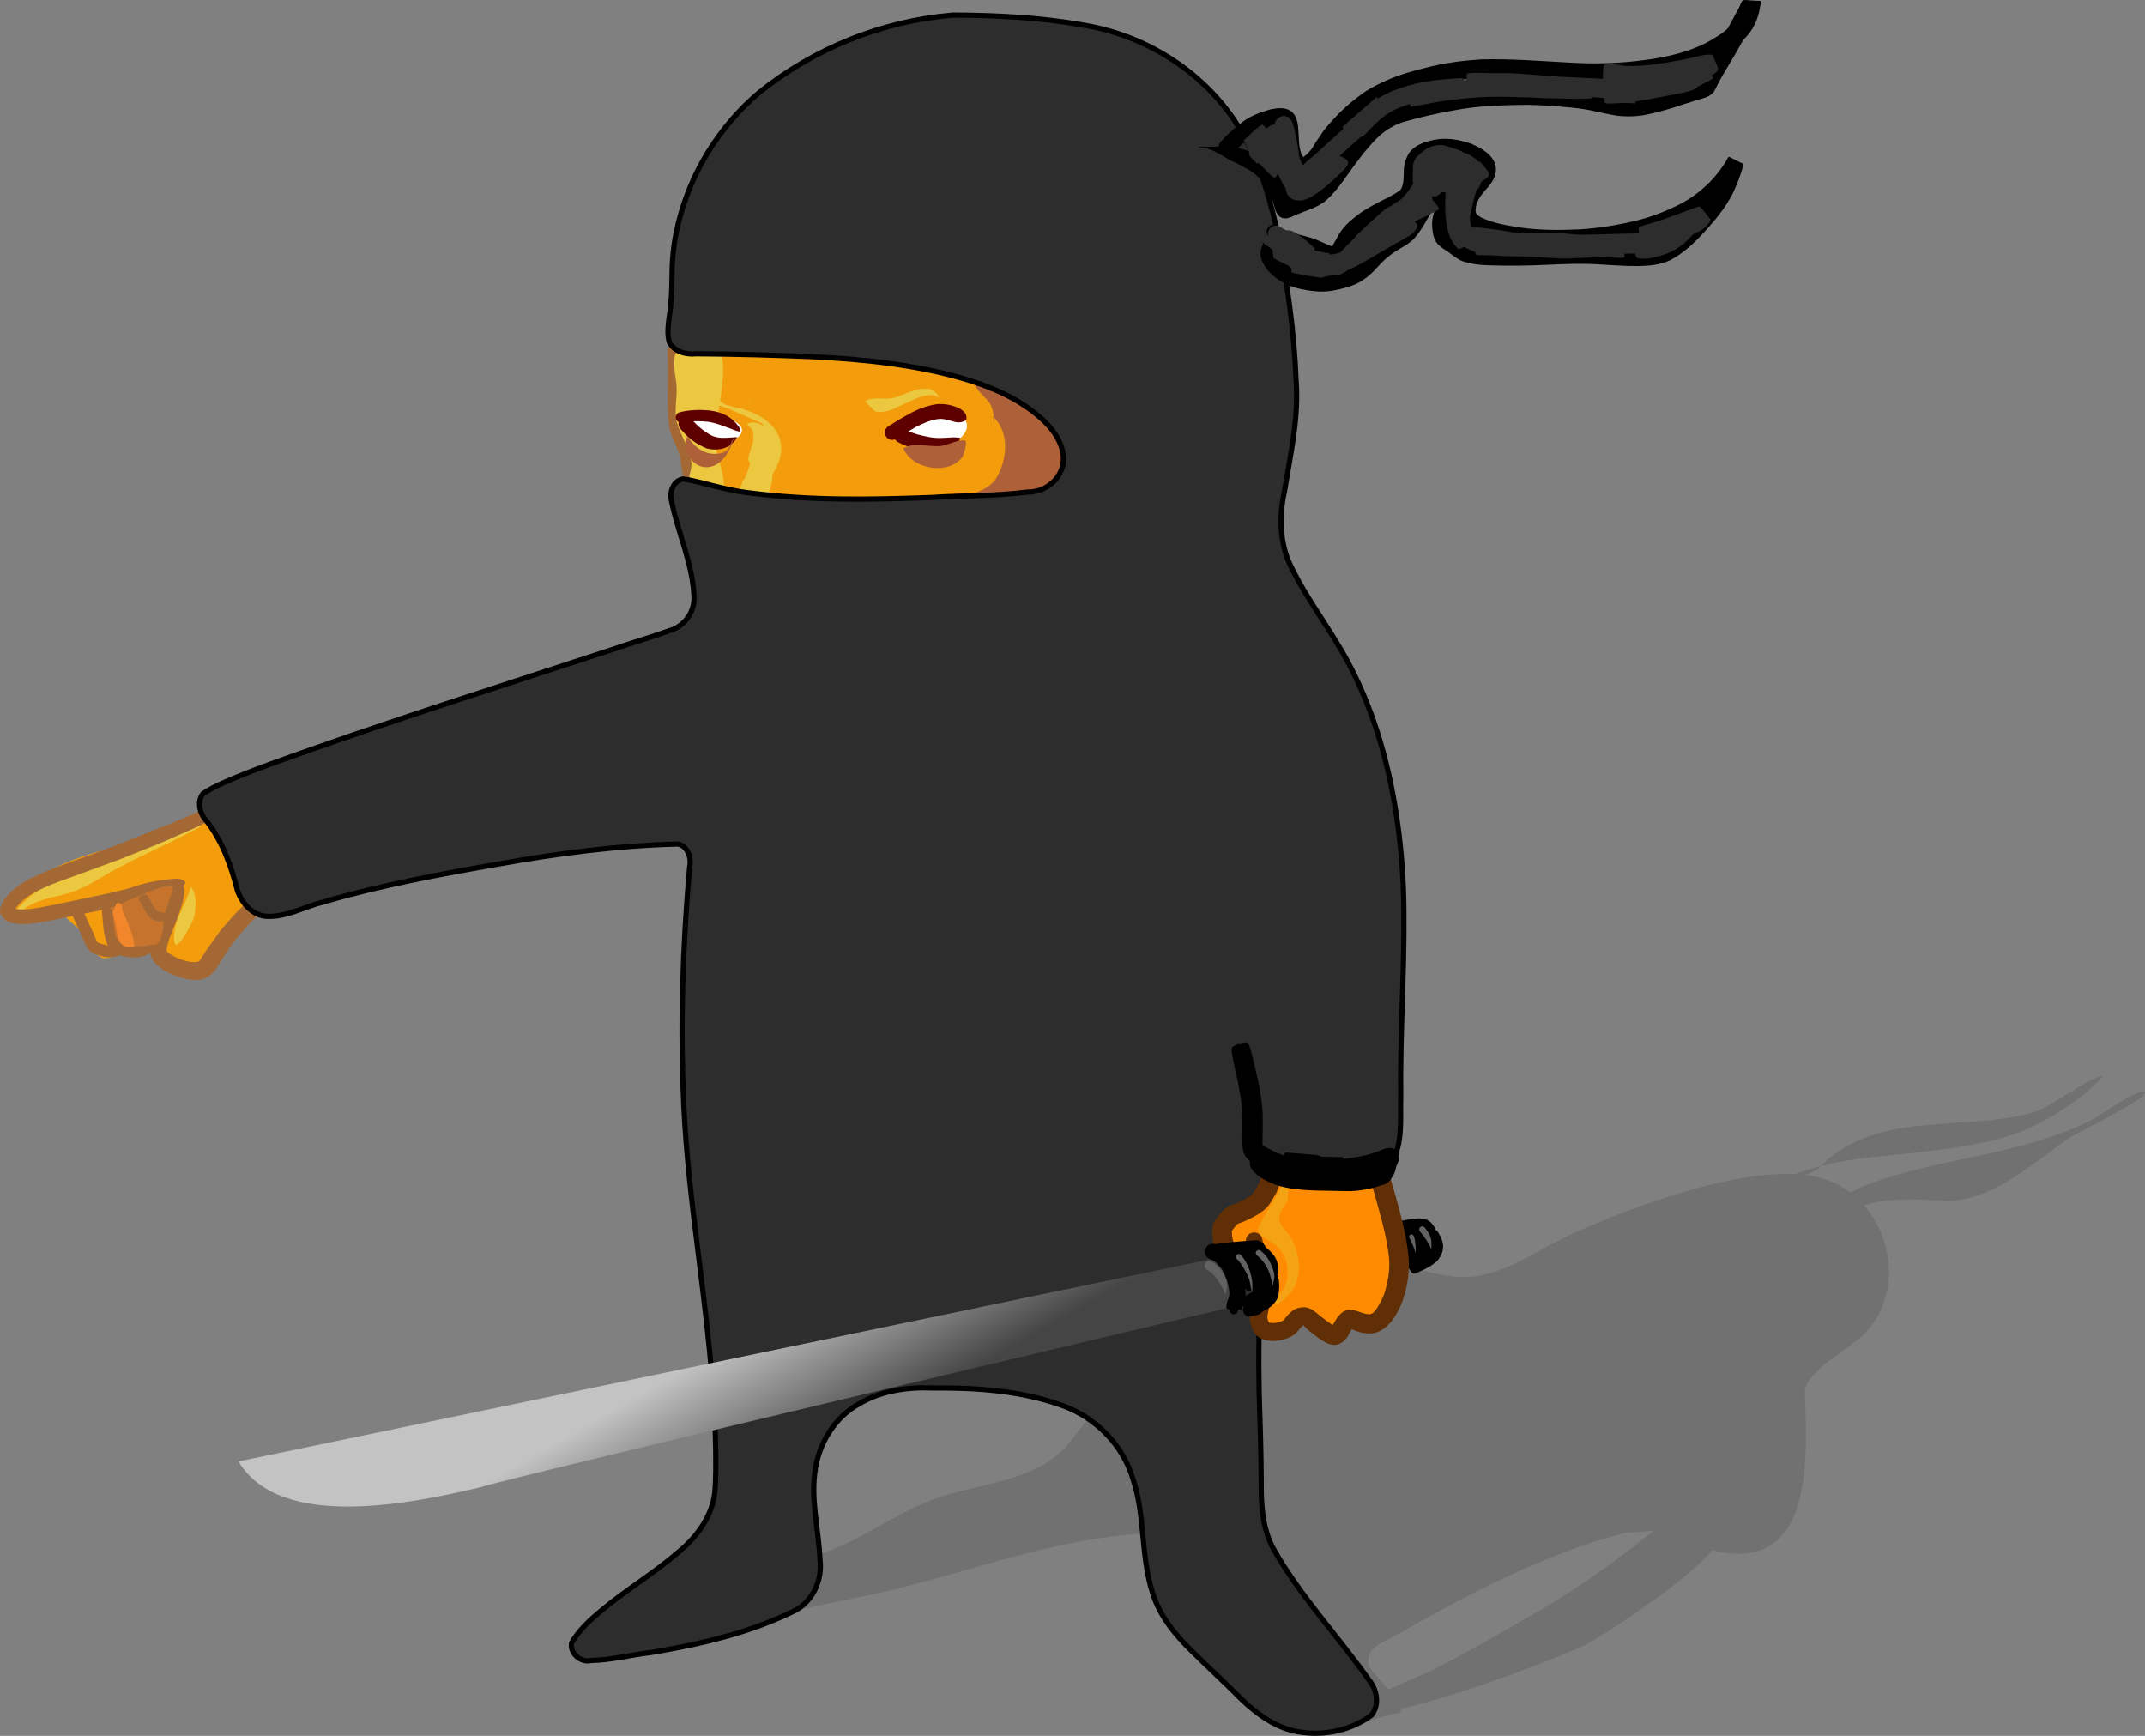 <?xml version="1.0" encoding="UTF-8" standalone="no"?>
<!-- Created with Inkscape (http://www.inkscape.org/) -->
<svg xmlns:inkscape="http://www.inkscape.org/namespaces/inkscape" xmlns:rdf="http://www.w3.org/1999/02/22-rdf-syntax-ns#" xmlns="http://www.w3.org/2000/svg" xmlns:sodipodi="http://sodipodi.sourceforge.net/DTD/sodipodi-0.dtd" xmlns:cc="http://creativecommons.org/ns#" xmlns:xlink="http://www.w3.org/1999/xlink" xmlns:dc="http://purl.org/dc/elements/1.1/" xmlns:svg="http://www.w3.org/2000/svg" xmlns:ns1="http://sozi.baierouge.fr" id="svg2" sodipodi:docname="ninja.svg" viewBox="0 0 440.01 356.03" version="1.1" inkscape:version="0.47 r22583">
    <rect x="0" y="0" width="440.01" height="356.03" fill="#808080" stroke="none"/>
    <defs id="defs4">
        <linearGradient id="linearGradient4309" y2="832.59" gradientUnits="userSpaceOnUse" x2="345.92" gradientTransform="matrix(.534 0 0 .534 254.57 538.28)" y1="784.21" x1="318.16" inkscape:collect="always">
            <stop id="stop3886" style="stop-color:#c3c3c3" offset="0" />
            <stop id="stop3888" style="stop-color:#454545" offset="1" />
        </linearGradient>
    </defs>
    <sodipodi:namedview id="base" bordercolor="#666666" inkscape:pageshadow="2" inkscape:window-y="0" pagecolor="#ffffff" inkscape:window-height="870" inkscape:window-maximized="1" inkscape:zoom="1" inkscape:window-x="43" showgrid="false" borderopacity="1.0" inkscape:current-layer="layer2" inkscape:cx="192.19648" inkscape:cy="218.21321" inkscape:window-width="1397" inkscape:pageopacity="0.0" inkscape:document-units="px" />
    <g id="layer1" style="opacity:.33;display:none" inkscape:label="Layer 1" transform="translate(-288.21 -673.99)" inkscape:groupmode="layer" sodipodi:insensitive="true">
        <path id="path2838" style="stroke-linejoin:round;stroke:#000000;stroke-linecap:round;stroke-width:2;fill:#000000" d="m315.75 385.19c-1.535 0.792-0.35 3.03 1.085 3.102 4.206-0.072 8.42 0.437 12.633 0.591 21.142 1.234 42.329 1.044 63.496 1.185 9.845 0.104 19.709 0.128 29.506 1.223 13.928 1.512 28.058 4.605 40.152 11.967 8.07 4.925 15.28 11.735 19.408 20.339 1.553 3.338 1.697 7.864-1.289 10.47-3.718 3.59-9.027 4.476-13.773 5.996-16.677 4.686-34.03 6.105-51.23 7.487-21.71 1.38-43.633 0.405-64.997-3.833-7.423-1.306-14.805-2.987-22.312-3.727-3.21-0.213-7.066 0.7-8.482 3.928-1.994 3.878-2.205 8.341-3.323 12.493-1.671 9.354-1.53 18.996 0.124 28.342 1.572-13.193 2.982-26.509 6.938-39.25 2.237-2.199 5.539-0.924 8.212-0.501 18.616 3.127 37.13 7.992 56.138 7.738 23.001 0.064 46.067-1.573 68.656-6.04 7.128-1.421 14.333-3.027 20.907-6.217 2.851-1.455 5.761-3.096 7.869-5.542 2.741-4.104 1.577-9.484-0.593-13.568-5.644-11.59-15.867-20.573-27.579-25.743-12.483-5.608-26.156-8.005-39.724-9.047-15.913-1.193-31.884-0.733-47.826-0.693-17.635 0.173-35.278-0.063-52.899-0.752-0.367 0.084-0.745-0.102-1.099 0.053z" />
        <path id="path2840" style="stroke-linejoin:round;stroke:#000000;stroke-linecap:round;stroke-width:2;fill:#000000" d="m545.78 470.16c-1.601 1.517-0.155 3.961 1.438 4.844 9.074 8.328 17.007 17.844 24.143 27.865 6.247 8.897 11.174 18.655 15.415 28.643 6.171 14.703 10.589 30.13 13.226 45.854 2.147 12.361 3.478 24.844 4.684 37.326 2.239-17.489 0.687-35.303-3.33-52.422-4.448-19.614-11.959-38.58-22.499-55.725-8.975-13.711-20.102-25.991-32.765-36.384l-0.156-0.031-0.156 0.031z" />
        <path id="path2842" style="stroke-linejoin:round;stroke:#000000;stroke-linecap:round;stroke-width:2;fill:#000000" d="m528.78 575.41c-1.931 1.116-0.879 3.553-0.665 5.275 2.131 17.377 2.863 34.898 3.062 52.393-0.021 12.188-1.436 24.308-2.609 36.42-0.503 5.841-0.233 12.207 3.138 17.223 3.497 4.852 9.052 7.714 14.637 9.469-5.125-3.118-10.875-6.096-13.779-11.631-2.358-6.004-1.179-12.567-0.676-18.798 1.416-13.634 3.23-27.3 2.678-41.039-0.37-14.502-1.003-29.027-2.84-43.426-0.364-1.726-0.331-3.629-1.164-5.201-0.413-0.533-1.101-0.947-1.781-0.688z" />
        <path id="path2850" style="stroke-linejoin:round;stroke:#000000;stroke-linecap:round;stroke-width:2;fill:#000000" d="m604 603.03c-2.147 0.948-1.74 3.656-1.719 5.562-1.523 20.02-2.734 40.211-7.54 59.773-1.821 6.15-4.611 11.943-6.835 17.946-0.331 2.555 2.266 4.407 4.61 4.343 2.235 0.36 4.579 0.258 6.702 1.157-2.524 1.995-5.468 4.32-5.75 7.781-1.143 2.486-4.255 2.319-6.483 3.074-9.24 1.782-18.581-0.29-27.693-1.833-6.012-0.639-11.837-2.802-17.906-2.816-1.2 0.357-0.367 1.968 0.46 2.305 3.052 2.374 7.133 2.243 10.757 2.983 9.698 1.388 19.411 3.189 29.241 3.13 5.011-0.152 10.235-1.091 14.406-4.031 1.974-1.769 1.239-5.031 3.469-6.625 1.532-1.47 4.04-2.79 3.812-5.25-0.812-2.299-3.656-2.286-5.677-2.563-1.735-0.256-3.663-0.149-5.229-0.968-0.642-1.22 0.6-2.487 0.902-3.664 2.997-6.853 5.891-13.847 7.026-21.288 3.644-18.514 4.69-37.403 5.78-56.2 0.03-1.315-0.681-3.196-2.333-2.817zm-4.219 88.875c0.192 0.36-0.473-0.402 0 0z" />
        <path id="path2852" style="stroke-linejoin:round;stroke:#000000;stroke-linecap:round;stroke-width:2;fill:#000000" d="m318.78 386.5c-1.998 2.947-0.96 6.65-0.942 9.952 0.752 7.737 0.188 15.767 2.845 23.193 2.105 4.248 3.158 8.972 3.317 13.683 0.468 1.305 1.286 2.547 2.498 3.266 2.137-1.129 1.52-3.911 1.365-5.87-0.144-6.065-3.278-11.467-4.689-17.243-0.939-7.196-0.551-14.504-1.647-21.684-0.162-1.849-0.013-3.953-1.06-5.546-0.577-0.32-1.374-0.536-1.688 0.25z" />
        <path id="path2854" style="stroke-linejoin:round;stroke:#000000;stroke-linecap:round;stroke-width:2;fill:#000000" d="m329 410c-1.987-0.021-4.501-0.116-5.719 1.781 0.248 2.239 3.047 2.851 4.875 2.25 7.102-0.414 14.318 0.906 20.75 3.969-3.644-5.488-10.497-7.791-16.828-7.975-1.03-0.08-2.05-0.03-3.08-0.02z" />
        <path id="path2856" style="stroke-linejoin:round;stroke:#000000;stroke-linecap:round;stroke-width:2;fill:#000000" d="m326.78 414.12c-1.553 1.526-0.373 4.122 1.313 5.008 3.082 3.405 7.565 6.413 12.368 5.467 1.696-0.248 3.214-1.117 4.631-2.037-5.721 0.321-11.704-2.038-15.087-6.786-0.722-0.817-2.047-2.484-3.226-1.652z" />
        <path id="path2858" style="stroke-linejoin:round;stroke:#000000;stroke-linecap:round;stroke-width:2;fill:#000000" d="m403.87 418.71c4.369-2.675 9.335-3.986 14.343-4.794 3.398-0.15 7.34-0.247 10.435 1.48 0.158 0.088 2.51 2.005 2.82 2.257 0.247 0.359 0.495 0.719 0.742 1.078 0.082 0.074-0.022 0.19-0.104 0.116-0.349-0.174-0.698-0.348-1.047-0.523-2.054-0.851-0.557-0.39-3.024-0.666-3.097-0.346-6.155-0.778-9.277-0.234-4.707 0.701-9.213 2.039-13.61 3.856-1.818 0.904-3.096-1.668-1.278-2.571z" />
        <path id="path2860" style="stroke-linejoin:round;stroke:#000000;stroke-linecap:round;stroke-width:2;fill:#000000" d="m407.95 420.85c4.05 1.496 8.168 2.633 12.466 3.078 2.159 0.077 4.372 0.033 6.511-0.318 0.713-0.117 1.396-0.399 2.114-0.484 4.468-0.527 0.212 0.631 4.238-0.663 0.097-0.052 0.171 0.086 0.074 0.138-0.556 0.436-1.14 0.84-1.669 1.308-0.623 0.552-1.095 1.28-1.783 1.747-0.684 0.464-1.498 0.701-2.268 1.004-2.476 0.973-4.969 1.447-7.641 1.308-4.605-0.489-9.085-1.587-13.39-3.319-2.687-0.953-1.339-4.753 1.348-3.8z" />
        <path id="path2862" style="stroke-linejoin:round;stroke:#000000;stroke-linecap:round;stroke-width:2;fill:#000000" d="m419.62 257.78c-16.11 1.359-31.327 7.503-45.717 14.546-14.804 7.493-28.048 18.374-37.412 32.146-8.284 11.643-14.374 24.913-17.407 38.893-2.719 13.196-2.519 27.042 1.004 40.071 0.768 1.623 3.665 0.228 2.72-1.399-1.435-8.489-2.817-17.085-2.152-25.722 0.607-11.458 3.694-22.733 8.774-33.009 8.113-17.412 21.4-32.442 37.963-42.234 12.405-7.645 26.027-13.265 40.104-16.978 16.729-4.017 34.387-3.698 51.093 0.261 10.373 2.526 20.31 6.702 29.476 12.163 12.703 7.262 24.899 16.121 33.47 28.165 7.093 9.86 11.998 21.076 16.484 32.304 3.099 8.1 6.021 16.275 8.642 24.542 5.396 17.666 9.254 36.068 8.637 54.625-0.755 15.917-5.633 31.208-10.14 46.37-0.68 2.376-1.36 4.753-2.04 7.129 1.039 1.748 4.188 0.432 3.75-1.531 4.758-16.702 9.914-33.5 10.987-50.938 0.995-18.345-2.986-36.503-7.882-54.069-5.558-19.712-12.351-39.359-23.392-56.741-7.011-11.384-17.42-20.242-28.648-27.291-7.465-4.492-15.092-8.755-23.014-12.391-7.052-3.261-14.515-5.616-22.193-6.838-10.763-1.884-21.738-2.348-32.645-2.109-0.154 0.011-0.309 0.021-0.463 0.032z" />
        <path id="path2872" style="stroke-linejoin:round;stroke:#000000;stroke-linecap:round;stroke-width:2;fill:#000000" d="m315.81 488.53c-1.393 3.281 1.045 6.406 1.77 9.519 5.752 19.02 9.873 38.778 9.423 58.739 0.232 28.338-1.448 56.643-2.815 84.936-0.877 13.813-2.051 27.648-1.425 41.5 0.251 7.071 0.787 14.253 3.203 20.963-0.484 1.125 1.848 1.737 1.59 0.317-0.214-5.479-1.091-10.91-1.325-16.391-0.668-10.484-0.45-21.024 0.475-31.486 0.986-12.303 1.994-24.612 2.521-36.945 0.371-14.791 1.097-29.575 1.255-44.371 0.179-16.404-0.259-32.896-2.957-49.108-2.216-12.579-5.686-24.985-10.642-36.752-0.281-0.363-0.453-1.126-1.073-0.92z" />
        <path id="path2874" style="stroke-linejoin:round;stroke:#000000;stroke-linecap:round;stroke-width:2;fill:#000000" d="m435.09 780.47c-14.727 0.139-29.611 4.338-41.613 13.018-2.219 1.651-4.548 3.389-5.668 6.013 1.093 1.767 3.532 0.721 4.586-0.544 12.484-8.94 27.654-14.449 43.095-14.351 12.602 0.095 25.361 1.891 37.04 6.802 3.994 1.695 7.922 3.712 11.019 6.815 5.924 5.523 9.634 12.972 12.002 20.624 2.087 5.668 3.855 11.476 6.538 16.904 0.967-2.338-0.615-4.7-0.527-7.08-1.622-10.525-4.571-21.192-10.935-29.894-5.721-7.34-14.239-12.069-23.178-14.294-10.487-3.042-21.465-4.168-32.361-4.014z" />
        <path id="path2876" style="stroke-linejoin:round;stroke:#000000;stroke-linecap:round;stroke-width:2;fill:#000000" d="m545.28 708.25c-2.405 0.913-2.443 3.963-2.031 6.094 1.917 22.53 2.393 45.187 1.395 67.776-0.39 7.569-1.489 15.079-1.937 22.645-0.676 10.734-0.814 21.601 1.01 32.235 0.923 4.053 2.13 8.036 3.562 11.938 1.225-2.813-0.269-5.835 0.244-8.745-0.606-17.326-0.913-34.758 1.381-51.983 1.689-19.783 1.306-39.674 0.521-59.491-0.434-6.465-0.79-12.977-2.239-19.312-0.372-0.668-1.08-1.333-1.906-1.156z" />
        <path id="path2878" style="stroke-linejoin:round;stroke:#000000;stroke-linecap:round;stroke-width:2;fill:#000000" d="m497.97 832.66c-2.194 0.942-1.88 3.824-1.05 5.615 3.272 13.002 6.184 26.114 10.103 38.939 2.788 5.554 8.757 8.141 13.316 11.96 5.856 4.573 10.961 10.249 14.108 17.032 1.306 2.965 2.528 6.002 4.529 8.59 2.793 3.978 7.015 6.87 11.738 8.025 8.999 2.584 18.448 0.742 27.395-1.12 5.754-1.278 11.723-3.037 16.207-7.034 2.89-3.065 3.426-8.046 1.152-11.618-2.681-5.381-6.948-9.718-10.648-14.387-7.692-8.511-15.952-16.553-22.772-25.813-3.512-4.188-7.512-8.017-12.108-11.002-1.056 0.673 0.386 1.766 0.768 2.458 5.69 8.425 11.698 16.656 18.295 24.395 8.014 8.932 17.401 16.956 23.031 27.74 0.97 2.219 0.085 4.955-2 6.188-4.539 3.322-10.197 4.483-15.593 5.64-6.419 1.178-13.043 2.078-19.549 1.079-5.316-0.77-10.713-3.357-13.412-8.209-2.94-4.724-4.431-10.288-8.096-14.57-5.299-7.343-12.688-12.773-19.984-17.972-3.375-3.052-3.424-7.925-4.662-11.999-2.879-11.036-5.73-22.082-8.924-33.032-0.388-0.598-1.114-1.045-1.844-0.906z" />
        <path id="path2880" style="stroke-linejoin:round;stroke:#000000;stroke-linecap:round;stroke-width:2;fill:#000000" d="m322.09 698.97c-1.823 2.246-0.259 5.117 0.423 7.489 4.879 17.523 9.465 35.243 11.1 53.411 2.754 22.988 8.113 45.558 11.284 68.481 0.309 2.759 0.827 5.53 0.917 8.292-0.661 3.646-4.361 5.344-7.237 7.033-13.493 8.001-27.372 15.348-40.693 23.639-4.295 2.83-8.66 5.645-12.484 9.092-2.606 2.986-3.396 7.971-0.567 11.078 3.688 4.64 9.903 5.931 15.516 6.329 11.732 0.816 23.05-3.054 34.109-6.424 10.652-3.25 21.396-6.298 31.769-10.37 5.115-2.528 10.053-6.754 11.193-12.601 0.861-6.397-1.743-12.568-1.866-18.928-0.986-10.515 0.484-21.483 5.427-30.907 4.039-8.293 9.571-15.721 14.297-23.615 0.205-1.355-1.9-1.504-2.4-0.458-6.084 4.227-9.76 10.869-13.669 16.97-7.788 11.534-11.379 25.996-9.243 39.8 0.47 3.615 1.002 7.224 1.527 10.833 0.213 2.468 0.745 5.032 0.295 7.471-2.498 5.551-8.349 8.418-13.842 10.216-11.015 3.922-22.373 6.766-33.487 10.38-9.433 2.75-19.501 4.863-29.285 2.789-3.051-0.776-6.546-2.364-7.562-5.59-0.131-3.373 2.906-5.635 5.529-7.151 8.869-6.181 18.501-11.137 27.808-16.606 9.138-5.137 18.191-10.457 26.767-16.498 3.012-3.81 2.504-9.008 1.763-13.494-2.123-21.639-7.182-42.838-10.38-64.318-1.496-11.827-2.926-23.707-6.004-35.251-2.275-9.069-4.958-18.046-8.152-26.833-0.64-1.373-1.027-3.003-2.009-4.134-0.256-0.156-0.554-0.182-0.844-0.125z" />
        <path id="path2882" style="stroke-linejoin:round;stroke:#000000;stroke-linecap:round;stroke-width:2;fill:#000000" d="m541.69 703.62c-1.793 0.685-0.948 2.951-0.83 4.37 0.799 9.075-0.185 18.198 0.224 27.275 1.313 5.675 5.095 10.243 8.583 14.732 2.179 2.803 4.404 6.41 8.262 6.878 4.536 0.18 7.489-4.806 12.105-4.318 5.041 0.666 10.056 3.429 15.203 1.874 5.293-1.997 9.955-5.34 14.422-8.749 2.557-1.903 4.777-4.516 5.222-7.773 1.047-5.615-0.056-11.322-0.529-16.939-0.654-5.456-2.291-10.911-5.444-15.444-1.154-0.89-0.902 0.879-0.772 1.536 0.477 7.19 1.267 14.354 1.808 21.538 0.065 3.1 0.407 6.271-0.101 9.331-1.51 4.171-5.822 6.092-9.075 8.683-3.567 2.633-8.23 4.755-12.684 3.206-3.917-0.917-8.194-2.701-12.121-0.839-2.67 1.256-5.104 2.947-7.742 4.264-4.223-2.573-6.199-7.36-9.537-10.829-2.911-3.716-4.793-8.523-4.018-13.286 0.168-8.267 0.562-16.608-0.914-24.791-0.47-0.603-1.326-0.848-2.062-0.719z" />
        <path id="path2884" style="stroke-linejoin:round;stroke:#000000;stroke-linecap:round;stroke-width:2;fill:#000000" d="m538.47 700.5c-3.956 2.273-5.653 6.826-7.057 10.917-0.967 3.284-0.335 7.573 2.932 9.333 1.064 0.526 2.634-0.665 1.706-1.762-2.119-4.157-0.455-9.136 2.177-12.65 1.031-1.351 2.908-2.798 2.242-4.713-0.386-0.69-1.168-1.301-2-1.125z" />
        <path id="path2890" style="stroke-linejoin:round;stroke:#000000;stroke-linecap:round;stroke-width:2;fill:#000000" d="m540.53 712.31c-14.604 4.706-29.902 6.594-45.05 8.657-21.192 2.829-42.426 5.445-63.467 9.281-28.278 4.961-56.199 11.791-83.815 19.606-26.764 7.075-53.767 13.249-80.356 20.982-50.509 14.334-100.93 28.991-151.07 44.59-6.355 2.069-12.739 4.194-18.822 6.943-1.537 1.19-0.922 3.767 0.831 4.387 3.329 2.55 7.428 3.755 10.992 5.913 11.608 5.718 24.272 10.131 37.358 9.998 13.187-0.257 25.674-4.981 38.173-8.674 33.954-9.972 68.104-19.367 101.54-31.014 17.493-5.911 34.914-12.062 52.593-17.403 18.12-5.402 36.445-10.083 54.598-15.371 20.381-5.953 40.86-11.562 61.4-16.94 22.474-5.909 44.996-11.679 67.756-16.394 7.962-1.705 15.89-3.612 23.65-6.091 2.046-2.082-1.172-5.924-3.625-4.5-12.364 3.414-24.875 6.271-37.463 8.725-24.167 5.356-47.982 12.144-71.926 18.392-22.761 6.039-45.34 12.738-68.081 18.848-14.726 4.095-29.415 8.335-43.915 13.177-30.153 10.055-60.236 20.346-90.674 29.519-11.118 3.4-22.311 6.545-33.513 9.65-14.746 4.426-29.265 9.815-44.426 12.696-13.518 1.741-27.202-1.74-39.368-7.535-3.456-1.562-6.778-3.398-10.133-5.16 6.373-3.544 13.732-4.507 20.482-7.083 44.689-13.317 89.516-26.162 134.43-38.691 29.285-8.241 58.674-16.11 88.145-23.66 18.439-4.743 36.848-9.626 55.457-13.666 24.925-5.517 50.034-10.25 75.314-13.823 19.003-2.678 38.126-4.894 56.821-9.335 2.932-0.803 5.797-1.887 8.474-3.334 0.856-1.44-0.912-2.96-2.312-2.688zm-440.62 113.5c-0.246 0.124 0.243-0.274 0 0z" />
        <path id="path2892" style="stroke-linejoin:round;stroke:#000000;stroke-linecap:round;stroke-width:2;fill:#000000" d="m644.25 691.5c-12.174 1.7-23.521 6.667-35.106 10.508-3.723 1.399-7.449 2.79-11.175 4.179-1.569 1.491 1.213 4.013 2.688 2.625 14.539-4.441 28.717-10.522 43.906-12.438 3.228-0.018 5.719 2.334 8.031 4.281-0.107 1.944-2.511 1.868-3.811 2.63-15.553 6.05-32.17 8.594-47.939 13.964-0.59 0.286-2.161 0.35-2.094 1.031 9.975 1.025 19.816-1.56 29.495-3.608 9.807-2.352 19.778-4.84 28.583-9.915 2.075-1.763 1.966-5.473-0.388-6.956-3.09-3.44-7.34-6.59-12.19-6.3z" />
        <path id="path2894" style="stroke-linejoin:round;stroke:#000000;stroke-linecap:round;stroke-width:2;fill:#000000" d="m610.12 702.09c-1.886-0.104-1.993 3.15-0.188 3.344 1.413 1.264 2.88 2.469 4.406 3.594-0.539-2.644-1.445-5.65-4.031-6.969l-0.18 0.03-0.007 0.001z" />
        <path id="path2896" style="stroke-linejoin:round;stroke:#000000;stroke-linecap:round;stroke-width:2;fill:#000000" d="m622.31 698.72c-2.011-0.07-2.421 3.374-0.438 3.75 1.542 1.384 2.838 3.244 4.938 3.812 0.403-3.09-1.35-6.643-4.406-7.625l-0.094 0.062z" />
        <path id="path2898" style="stroke-linejoin:round;stroke:#000000;stroke-linecap:round;stroke-width:2;fill:#000000" d="m636.59 693.12c-2.232 0.332-1.429 4.095 0.688 3.875 1.144 0.331 2.347 1.182 3.562 0.688 0.459-1.449-0.871-2.799-1.821-3.723-0.693-0.507-1.536-1.001-2.429-0.84z" />
        <path id="path2904" style="stroke-linejoin:round;stroke:#000000;stroke-linecap:round;stroke-width:2;fill:#000000" d="m315.47 488.59c-13.984 6.375-27.712 13.855-42.875 17.062-12.131 2.446-24.933 1.434-36.622 5.976-11.064 4.136-21.039 11.139-32.762 13.463-10.798 2.689-20.567 8.177-30.701 12.584-11.561 4.384-24.382 4.936-35.407 10.804-2.151 1.438-2.372 4.417-1.394 6.625 1.516 4.712 4.197 8.935 5.987 13.538l2.993 6.636c-6.675 4.436-7.008 15.488-0.719 20.406 6.432 6.292 12.804 12.725 17.999 20.104 4.714 4.833 13.475 3.741 17.472-1.476 2.957-3.74 5.571-8.353 10.311-10.034 8.318-1.913 17.043-1.561 25.232-4.139 19.931-4.323 39.511-10.347 59.723-13.311 13.882-1.871 28.019-3.269 41.213-8.276 3.456-1.268 6.791-2.852 10.019-4.617 1.146-1.64-1.7-3.423-2.938-2.094-16.193 6.085-33.387 8.804-50.502 10.751-8.484 1.067-16.931 2.469-25.229 4.552-19.538 4.433-38.937 9.802-58.884 12.111-5.865 1.407-10.042 6.289-13.04 11.242-2.254 2.945-7.248 4.34-10.095 1.462-3.759-3.753-5.739-9.062-10.171-12.181-4.107-3.915-8.889-7.836-10.328-13.593-0.307-4.417 4.909-6.86 4.727-11.24-0.864-6.226-4.8-11.386-7.315-17-0.8-1.859-1.67-3.795-1.961-5.782 0.685-2.113 3.335-1.849 5.05-2.52 14.222-3.731 28.932-6.49 42.062-13.397 6.094-2.947 12.592-4.87 19.017-6.935 5.812-1.913 11.485-4.294 16.742-7.441 10.501-5.538 22.011-9.453 33.921-10.186 10.361-0.963 20.97-1.618 30.723-5.573 10.35-3.723 20.211-8.752 29.41-14.771 0.807-1.096-0.233-3.086-1.656-2.75z" />
        <path id="path2906" style="stroke-linejoin:round;stroke:#000000;stroke-linecap:round;stroke-width:2;fill:#000000" d="m132.25 552.78c-14.332 5.35-28 12.262-41.675 19.071-17.288 8.475-35.047 16.149-51.345 26.485-1.884 1.24-3.863 2.419-5.607 3.819-1.416 2.148 1.145 5.1 3.497 4.354 10.07 0.597 20.016-1.636 29.81-3.68 12.256-2.95 24.241-6.88 36.32-10.45 0.971-0.756 0.933-2.37 0.062-3.188-5.933 1.453-11.717 3.445-17.63 4.976-14.603 4.03-29.497 7.222-44.62 8.43-0.316-1.043 1.493-1.086 2.033-1.749 23.144-13.776 48.171-23.944 71.912-36.593 6.18-3.07 12.705-5.372 18.93-8.345 1.086-1.163-0.028-3.567-1.688-3.125zm-95.531 52.1c-0.096 0.255-0.042-0.411 0 0z" />
        <path id="path2908" style="stroke-linejoin:round;stroke:#000000;stroke-linecap:round;stroke-width:2;fill:#000000" d="m139.88 584.22c-7.012 2.732-11.7 9.003-15.844 14.98-4.402 5.809-8.633 12.278-15.343 15.645-2.984 1.326-7.059-1.038-6.788-4.457-0.728-6.619 2.452-12.734 4.154-18.952 0.363-1.146 1.193-2.588 0.509-3.716-1.357-1.183-3.45 0.274-3.452 1.884-3.654 7.422-6.277 15.858-4.673 24.178 1.735 5.121 8.576 7.041 13.071 4.391 6.606-2.758 10.662-8.983 14.756-14.518 4.738-6.39 9.558-12.723 14.11-19.248-0.071-0.155-0.36-0.37-0.5-0.188z" />
        <path id="path2910" style="stroke-linejoin:round;stroke:#000000;stroke-linecap:round;stroke-width:2;fill:#000000" d="m87.018 603c-0.238 2.679-0.029 5.213 1.436 7.504 1.714 1.99 4.204 2.596 6.681 3.042 1.235 0.383 2.631 0.195 3.869 0.481 0.815 0.188 1.559 0.611 2.348 0.889 0.108-0.023 0.141 0.129 0.033 0.153-0.452 0.409-1.582 1.48-2.102 1.724-1.401 0.66-3.23 0.589-4.723 0.652-3.747-0.459-7.234-1.726-9.588-4.846-1.93-3.329-2.273-6.175-1.869-9.972 0.264-2.768 4.179-2.395 3.915 0.374z" />
    </g>
    <g id="layer2" inkscape:label="Layer" inkscape:groupmode="layer" transform="translate(-288.21 -673.99)">
        <path id="path4275" inkscape:transform-center-x="-17.753748" style="fill:#717171" inkscape:transform-center-y="10.8158" d="m632.08 984.19c-9.177 7.559-18.547 14.685-29.062 20.693-7.047 4.027-14.097 8.254-21.419 11.853-0.736 0.362-17.334 7.363-16.725 7.964 4.618 4.561 44.512-11.243 48.697-13.408 3.972-2.055 26.888-17.087 27.108-21.762 0.112-2.373-3.109-5.577-1.079-7.058 1.755-1.281 2.105 3.693 3.666 5.17 0.687 0.65 3.719-2.808 3.912-3.584 0.572-2.312-4.987-1.566-15.097 0.132z" />
        <path id="path4273" sodipodi:nodetypes="csssssssssscccssssssssssssc" style="fill:#717171" d="m427.63 1010.1c7.013-1.079 13.775-3.203 20.622-4.988 8.868-2.312 17.986-3.62 26.858-5.985 12.962-3.456 26.104-7.863 39.402-9.754 8.222-1.169 27.866-3.288 32.032 6.484 2.695 6.322-6.598 11.855-11.622 12.248-3.191 0.249-7.056 0.126-6.874 0.055 4.959-1.939 22.583 20.123 31.039 21.225 4.449 0.58 11.12-3.475 15.732-3.99 3.443-0.385-5.471-8.337-5.811-9.754-0.884-3.688 2.651-4.606 5.173-6.041 15.031-8.549 30.853-16.993 47.693-21.281 41.648-1.877 42.818-20.928 11.055 1.33 29.02 12.738 25.732-18.157 25.512-30.757 1.703-4.995 9.903-8.354 13.252-12.469 8.456-10.391 2.796-27.627-10.346-30.924-13.769-3.454-39.006 6.175-51.307 11.86-6.34 2.93-12.319 7.498-19.417 8.424-6.396 0.834-12.181-2.342-18.567-2.494-15.592-0.369-26.052 0.593-41.244 3.935-4.66 1.025-12.44 1.138-16.441 4.267-0.718 0.562 5.629 7.364 5.173 10.751-0.36 2.676-10.013 15.32-12.543 18.288-6.37 7.472-19.031 7.819-27.496 11.028-8.732 3.311-16.663 9.875-25.795 11.915-3.109 0.695-5.579-0.023-8.646 0.277-2.655 0.259-6.366 2.126-8.22 2.217" />
        <path id="path3854" style="fill:#000000" d="m575.76 924.36c1.033-0.173 2.065-0.383 3.111-0.455 0.742-0.086 1.454 0.02 2.136 0.313 0.67 0.31 1.106 0.887 1.474 1.504 0.366 0.661 0.673 1.349 0.902 2.068 0.281 0.792 0.376 1.598 0.325 2.432-0.117 0.866-0.483 1.584-1.109 2.183-0.552 0.588-1.27 0.924-2.006 1.214-0.661 0.181-1.345 0.276-2.026 0.181-0.458-0.076-0.89-0.262-1.281-0.508-0.466-0.319-0.664-0.796-0.831-1.311-0.213-0.673-0.396-1.355-0.586-2.035-0.17-0.625-0.31-1.257-0.442-1.892-0.047-0.338-0.281-0.63-0.34-0.959-0.484-1.013 2.743-0.614 2.909-0.629 0.078-0.007 0.036 0.152 0.057 0.228 0.034 0.12 0.071 0.239 0.106 0.359 0.309 1.196 0.498 2.419 0.663 3.642 0.052 0.549 0.132 1.1 0.133 1.653-3.27 0.032-2.98 0.682-2.655-1.392 0.084-0.931 0.329-1.835 0.564-2.737 0.235-0.546 0.438-1.925 1.215-2.031 0.573-0.078 1.148 0.144 1.722 0.215 0.848 1.105 0.854 2.483 0.955 3.818 0.191 2.212 0.614 1.521-2.299 0.843-0.012 0.021-0.042 0.085-0.037 0.062 0.149-0.726 0.31-1.442 0.436-2.175 0.142-0.713 0.178-1.456 0.431-2.141 0.687-1.082 0.335-0.795 2.871 0.276 0.094 0.04 0.113 1.545 0.117 1.714-0.019 0.885-0.038 1.773-0.202 2.645-0.196 0.939-0.736 1.67-1.518 2.201-0.592 0.337-1.234 0.573-1.907 0.677-0.206 0.031-0.843 0.068-0.279-0.06 0.027-0.049-0.051 0.004-0.059 0.009 0.607-0.276 0.192-2.434 0.606-1.451 0.151 0.444 0.102 0.914-0.049 1.35-0.004 0.136-0.094 0.233-0.124 0.357-1.293-2.366-1.776-1.996-0.425-2.705 0.498-0.262 0.993-0.528 1.483-0.806 0.336-0.194 0.65-0.429 0.934-0.694 0.051-0.051 0.122-0.189 0.209-0.326 0.093-0.151 0.106-0.274 0.082-0.449 0.019-0.205-0.045-0.375-0.118-0.558-0.139-0.256-0.329-0.477-0.476-0.728-0.087-0.211-0.215-0.445-0.155-0.67 0.151-0.526 0.717-0.6 1.178-0.731-0.011-0.058 0.07-0.074 0.082-0.016 0.394-0.073 0.975-0.085 1.266-0.407 0.157-0.066 0.179-0.041 0.312 0.137 0.232 0.346 0.4 0.731 0.61 1.091 0.305 0.612 0.509 1.269 0.515 1.958-0.044 0.704-0.141 1.409-0.548 2.01-0.237 0.416-0.484 0.827-0.853 1.142-0.459 0.37-0.911 0.751-1.438 1.025-0.552 0.321-1.115 0.623-1.705 0.868-2.022 0.912-1.497 0.868-3.215-1.673-0.015 0.064-0.051 0.097-0.017 0.155-0.021 0.27-0.077 0.521 0.016 0.789 0.107 0.299-0.26-1.698 0.402-1.93 0.131-0.085 0.268-0.161 0.4-0.249 0.297-0.09 0.592-0.189 0.897-0.228 0.23-0.048 0.45-0.1 0.62-0.28 0.103-0.101 0.246-0.146 0.283-0.292 0.082-0.74 0.072-1.486 0.098-2.229 0.018-0.24-0.035-0.687 0.062-0.92 0.009-0.021 0.016 0.051 0.038 0.055 2.638 0.457 2.127 1.134 2.721 0.11-0.173 0.323-0.393 0.991-0.459 1.46-0.211 1.121-0.375 2.276-0.867 3.316-0.866-0.098-1.75-0.092-2.598-0.294-0.104-0.025-0.265-1.792-0.263-1.984-0.053-0.557-0.097-1.115-0.156-1.671-0.046-0.428-0.093-0.575-0.05-0.549 0.145 0.087 0.231 0.247 0.347 0.371 0.512 0.02 1.032 0.153 1.536 0.061 0.4-0.073 0.495-0.706 0.289-0.274-0.11 0.231-0.129 0.336-0.201 0.587-0.243 0.758-0.379 1.543-0.507 2.327-0.206 1.92 0.326 1.31-2.974 1.474-0.031 0.002-0.013-0.06-0.019-0.09-0.143-0.509-0.209-1.038-0.309-1.557-0.185-1.12-0.362-2.243-0.641-3.345-0.028-0.134-0.054-0.269-0.083-0.403-0.025-0.117-0.188-0.3-0.08-0.351 1.076-0.504 2.718-1.925 2.913-0.778 0.146 0.369 0.108 0.801 0.232 1.179 0.15 0.634 0.244 1.28 0.344 1.923 0.096 0.612 0.198 1.226 0.387 1.818 0.096 0.287 0.132 0.288-0.118 0.131-0.197-0.067-0.033-0.022 0.09-0.036 0.301-0 0.605 0.037 0.892-0.092 0.258-0.079 0.533-0.215 0.661-0.466 0.027-0.283 0.157-0.539 0.256-0.801 0.099-0.39-0.101-0.806-0.171-1.186-0.169-0.503-0.352-1-0.597-1.472-0.073-0.127-0.14-0.256-0.208-0.384-0.046-0.15-0.351-0.102-0.54-0.111-0.93 0.092-1.863 0.183-2.775 0.403-1.996 0.405-2.568-2.418-0.572-2.822z" />
        <path id="path3806" style="fill:#ffffff" d="m474.3 760.46c7.607-9.808 22.314 5.276 4.62 4.018-2.099-0.149-3.95-1.129-4.62-4.018z" />
        <path id="path3783" style="fill:#f39c0c" d="m332.07 840.8c-0.424 0.388-0.561 1.162-1.218 1.235-6.782 2.719-13.937 4.293-20.968 6.211-4.12 1.11-8.211 2.47-11.943 4.571-2.464 1.36-4.773 2.985-6.981 4.725-0.976 1.01-0.728 3.036 0.674 3.528 1.517 0.667 3.171 0.06 4.677-0.327 1.816-0.485 3.618-1.016 5.415-1.565 0.603-0.018 0.917 0.808 0.338 1.119-0.32 0.368-0.74 0.73-0.772 1.251 1.254 1.772 3.419 2.759 4.366 4.771 0.739 1.572 1.674 3.229 3.295 4.025 1.245 0.478 2.548-0.175 3.639-0.751 1.381-0.791 3.039-0.53 4.553-0.454 1.281 0.199 2.54-0.227 3.692-0.748 0.41-0.226 0.936-0.234 1.252 0.15 0.506 0.642 0.678 1.518 1.352 2.036 1.332 1.145 3.151 1.344 4.83 1.512 0.969 0.045 2.125 0.007 2.815-0.778 1.185-1.387 0.968-3.406 2.051-4.849 1.317-1.946 3.517-3.082 4.795-5.061 0.674-0.926 0.937-2.049 1.21-3.141 0.452-1.809 1.026-3.596 1.311-5.441 0.091-2.075-0.879-4.006-1.901-5.749-1.187-2.083-2.413-4.251-4.345-5.737-0.613-0.389-1.329-0.584-2.053-0.584l-0.084 0.05z" />
        <path id="path3930" style="fill:#ebc83f" d="m329.3 843.57c-5.666 3.139-11.669 5.603-17.355 8.707-3.195 1.744-6.31 3.94-9.828 4.946-2.882 0.825-7.371 1.415-9.514 3.761-0.137 0.15-0.957 0.68-1.15 0.572-0.688-0.384 1.579-2.49 1.777-2.678 3.239-3.076 8.258-5.32 12.206-7.379 3.375-1.76 6.954-2.782 10.403-4.313 3.22-1.429 9.995-5.017 13.304-5.233" />
        <path id="path3763" style="fill:#a46835" d="m331.48 842.13c-2.079 1.22-4.325 2.125-6.526 3.099-4.083 1.847-8.262 3.468-12.43 5.11-3.921 1.458-7.856 2.881-11.787 4.312-2.241 0.824-4.443 1.747-6.484 2.992-1.154 0.74-2.142 1.682-2.94 2.793-0.371 0.702-0.092 0.703-0.209-0.082 0.836 0.172 1.683 0.19 2.534 0.148 2.088-0.174 4.136-0.649 6.189-1.045 2.684-0.591 5.385-1.1 8.066-1.697 1.795-0.328 3.558-0.8 5.335-1.2 0.572-0.179 1.179-0.245 1.74-0.459 0.409-0.143 0.805-0.316 1.221-0.436 0.73-0.219 1.468-0.414 2.209-0.594 0.925-0.241 1.868-0.399 2.811-0.548 0.82-0.146 1.653-0.177 2.478-0.279 0.308 0.029 0.614-0.067 0.92-0.039 0.31-0.004 0.629 0.105 0.917 0.232 0.215 0.029 0.411 0.095 0.535 0.307 0.195 0.205 0.209 0.309 0.085 0.533-0.661 0.602-0.816 1.782-1.636 1.384-0.132-0.064-0.241-0.029-0.364 0.023-0.195 0.151-0.239 0.363-0.293 0.592 0.041-0.061-0.041 0.105-0.029 0.079 1.07-2.2 1.081-3.622 2.048-1.56 0.354 1.118 0.035 2.276-0.234 3.378-0.413 1.499-0.941 2.963-1.528 4.401-0.502 1.195-0.984 2.399-1.387 3.631-0.131 0.632-0.414 1.3-0.293 1.954 0.303 0.243 0.677 0.497 1.013 0.727 0.976 0.549 1.998 0.991 3.09 1.244 0.727 0.141 1.474 0.278 2.207 0.128 0.306-0.068 0.459-0.278 0.62-0.526 0.456-0.704 0.878-1.427 1.359-2.115 0.663-0.863 1.273-1.766 1.912-2.647 0.646-1 1.439-1.884 2.222-2.775 0.958-1.091 1.929-2.17 2.975-3.177 0.98-0.918 2.014-1.79 3.102-2.578 0.36-0.143 0.686-0.309 1.087-0.319 0.249-0.006 0.494 0.102 0.742 0.081 0.141-0.012 0.258-0.119 0.387-0.178 0.035-0.047 0.102 0.003 0.067 0.05-0.138 0.899 0.476 1.496-0.099 2.433-0.783 1.139-1.781 2.084-2.812 3-0.954 0.982-1.89 1.979-2.788 3.012-0.688 0.793-1.351 1.607-1.933 2.482-0.586 0.896-1.238 1.748-1.787 2.667-0.503 0.797-0.994 1.603-1.514 2.39-0.81 0.958-1.771 1.68-3.048 1.869-1.239 0.136-2.468-0.001-3.661-0.371-1.43-0.455-2.873-0.942-4.11-1.819-1.183-0.83-2.217-1.794-2.414-3.303-0.06-1.108 0.129-2.185 0.479-3.239 0.404-1.318 0.932-2.586 1.456-3.86 0.501-1.307 1.037-2.605 1.392-3.962 0.011-0.045 0.287-1.837 0.39-1.354 0.912 1.444 1.3-3.529 1.308-2.426 0.003 0.233 0.013 0.446 0.177 0.627 0.096 0.061 0.177 0.118 0.294 0.063 0.056-0.026 0.187-0.154 0.153-0.102-0.898 1.375-0.53 1.138-1.105 1.486-0.162 0.094-0.243 0.103-0.066 0.283 0.154 0.116 0.232 0.247 0.418 0.205 0.215 0.051 0.582 0.151 0.672 0.155-0.241 0.002-0.486-0.019-0.727 0.016-0.737-0.004-1.471 0.144-2.2 0.24-0.856 0.134-1.71 0.275-2.553 0.479-0.684 0.173-1.364 0.358-2.042 0.552-0.396 0.133-0.798 0.249-1.181 0.423-0.647 0.188-1.306 0.329-1.961 0.488-1.797 0.477-3.62 0.85-5.434 1.255-2.703 0.52-5.385 1.146-8.089 1.66-2.211 0.469-4.433 0.946-6.692 1.112-1.495 0.028-3.02 0.005-4.35-0.77-1.567-1.346-1.432-2.377-0.452-4.037 1.027-1.43 2.3-2.643 3.792-3.589 2.2-1.341 4.574-2.335 6.984-3.24 3.897-1.491 7.859-2.804 11.744-4.326 4.159-1.581 8.255-3.317 12.398-4.938 2.155-0.876 4.284-1.802 6.377-2.815 1.633-0.884 2.884 1.426 1.251 2.31z" />
        <path id="path3956" style="fill:#c6732d" d="m310.11 860.7c-0.103 1.062 0.137 2.171 0.366 3.209 0.282 1.281 0.295 2.622 1.438 3.516 1.359 1.063 7.548 1.467 8.834-0.143 0.954-1.194 1.006-4.166 1.202-5.601 0.088-0.641 2.179-5.871 1.621-5.968-2.094-0.364-9.317 3.025-13.461 4.987z" />
        <path id="path3777" style="fill:#a46835" d="m318.63 857.96c0.49 0.912 0.966 1.83 1.571 2.672 0.326 0.375 0.804 0.391 1.261 0.492 0.863 0.147 1.648 0.538 2.525 0.558 0.058-0.013 0.076 0.069 0.018 0.082-0.92 0.45-1.631 1.239-2.74 1.234-1.043-0.032-1.992-0.337-2.644-1.202-0.661-0.881-1.126-1.882-1.695-2.822-0.717-1.204 0.986-2.219 1.703-1.015z" />
        <path id="path3779" style="fill:#a46835" d="m311.27 861.04c0.122 1.334 0.226 2.669 0.434 3.993 0.145 0.692 0.331 1.406 0.771 1.973 0.34 0.41 0.822 0.599 1.315 0.755 0.955 0.221 1.93 0.29 2.907 0.269 0.932 0.054 1.821-0.118 2.734-0.267 0.624-0.001 0.313-0.016 0.934 0.045 0.051-0.03 0.093 0.042 0.043 0.072-0.265 0.595-0.107 0.307-0.478 0.86-0.869 0.791-1.938 1.379-3.108 1.562-1.26 0.101-2.539 0.071-3.758-0.298-1.034-0.34-1.96-0.836-2.557-1.785-0.482-0.892-0.786-1.84-0.928-2.847-0.219-1.359-0.304-2.729-0.427-4.099-0.164-1.5 1.956-1.732 2.121-0.232z" />
        <path id="path3781" style="fill:#a46835" d="m304.92 860.1c0.67 1.491 1.385 2.961 2.059 4.45 0.454 0.837 0.688 1.79 1.176 2.607 0.059 0.166 0.152 0.155 0.28 0.214 0.422 0.146 0.844 0.289 1.276 0.401 0.496 0.171 1.021 0.161 1.537 0.203 0.568 0.168 1.364 0.041 1.875 0.387 0.152 0.103 0.256 0.261 0.384 0.392 0.113 0.068 0.227 0.135 0.34 0.203 0.059-0.004 0.065 0.079 0.006 0.083-0.103 0.082-0.206 0.165-0.308 0.247-0.112 0.148-0.196 0.321-0.336 0.443-0.485 0.421-1.335 0.381-1.912 0.57-0.761 0.072-1.512 0.007-2.25-0.201-0.556-0.17-1.12-0.319-1.655-0.549-0.592-0.285-1.059-0.716-1.39-1.288-0.416-0.9-0.798-1.815-1.203-2.72-0.689-1.503-1.409-2.991-2.077-4.503-0.664-1.554 1.533-2.494 2.198-0.94z" />
        <path id="path3755" style="stroke-linejoin:round;stroke:#a46835;stroke-linecap:round;stroke-width:2.136;fill:#f39c0c" d="m426.17 746.01c0.375 4.981-0.239 10.145 0.333 15.06 0.243 2.093 1.543 3.862 2.07 5.839 0.838 3.146 0.315 5.856 2.957 8.267 6.338 5.782 24.828 6.091 32.86 6.735 13.656 1.095 31.207 1.378 41.769-9.134 0.687-0.683 0.604-1.56 0.887-2.428 0.35-1.073 1.268-2.334 1.183-3.498-0.427-5.844-8.962-14.506-13.381-17.517-5.916-4.032-13.223-7.209-20.182-8.672-4.077-0.857-8.101-2.118-12.309-2.081-2.938 0.026-5.82 0.636-8.76 0.636-3.941 0-8.709-0.494-12.568 0.26-5.148 1.006-9.98 3.758-14.859 6.533z" />
        <path id="path3914" style="fill:#ebc83f" d="m426.68 746.83c-0.168 0.658-0.208 1.346-0.183 2.023 0.05 1.355 0.329 2.675 0.47 4.006 0.264 2.475-0.584 5.449 0.131 7.869 0.659 2.235 1.899 4.197 2.64 6.418 1.524 4.567-3.076 5.221 3.79 6.602 0.596 0.12 2.155 0.753 2.771 0.491 1.513-0.645-1.717-8.543-1.594-10.24 0.209-2.894 3.146-15.166 1.15-17.619-2.392-2.94-6.194 1.152-7.527 0.225-0.57-0.396-1.08-0.872-1.647 0.225z" />
        <path id="path3922" style="fill:#ebc83f" d="m442.7 763.08c0.2 3.881-0.863 8.074-2.98 11.385-0.663 1.037-1.721 1.857-2.3 2.943-0.707 1.327 5.686 2.889 7.345 0.123 3.401-5.674 2.121-11.556-2.065-14.451z" />
        <path id="path3946" style="fill:#ae6139" d="m491.87 759.38c3.37 3.131 3.007 8.393 0.993 12.202-0.858 1.623-2.203 2.48-3.842 3.189-0.075 0.032-1.877 0.66-1.83 0.797 0.386 1.107 3.409 1.464 4.313 1.615 5.865 0.978 16.127 0.232 16.127-7.91 0-3.539-2.106-5.672-4.077-8.278-0.856-1.131-1.499-2.481-2.614-3.393-1.042-0.852-2.356-1.27-3.555-1.84-1.86-0.883-3.699-2.175-5.646-2.841-0.945-0.323-1.943-0.099-2.901-0.327-0.043-0.01-0.873-0.305-0.863-0.204 0.159 1.49 2.642 3.211 3.372 4.476 0.635 1.101 0.822 3.283 0.863 3.986" />
        <path id="path2933" style="stroke-linejoin:round;stroke:#000000;stroke-linecap:round;stroke-width:1.068;fill:#2d2d2d" d="m483.51 677.1c-14.331 1.211-28.258 6.793-39.475 15.79-8.298 6.985-14.287 16.67-16.764 27.235-0.862 3.478-1.201 7.059-1.212 10.637-0.014 2.793-0.148 5.589-0.591 8.35-0.195 1.661-0.443 3.414 0.04 5.038 0.979 1.984 3.437 2.617 5.487 2.403 7.926 0.039 15.852 0.262 23.771 0.588 10.949 0.555 21.978 1.676 32.492 4.927 5.858 1.879 11.666 4.601 15.961 9.117 1.983 2.209 3.608 5.188 3 8.244-0.704 3.213-3.914 5.558-7.166 5.476-6.502 0.84-13.075 0.678-19.607 1.107-12.338 0.467-24.746 0.687-37.021-0.871-3.383-0.364-6.688-1.185-9.97-2.057-1.388-0.289-2.769-0.722-4.178-0.846-1.987 0.358-2.816 2.78-2.305 4.547 1.335 6.672 4.434 12.995 4.609 19.884 0.037 2.985-2.074 5.829-4.956 6.635-3.949 1.431-7.995 2.572-11.961 3.952-20.296 6.668-40.668 13.108-60.826 20.188-6.294 2.23-12.628 4.383-18.749 7.064-1.453 0.675-2.932 1.373-4.247 2.273-1.318 1.729-0.603 4.222 0.799 5.673 3.225 4.15 4.994 9.197 6.286 14.234 0.904 2.553 3.038 5.021 5.888 5.237 4.14 0.238 7.831-1.982 11.745-2.938 11.823-3.464 23.957-5.697 36.081-7.811 12.128-2.174 24.388-3.781 36.719-4.077 1.979 0.519 2.726 2.9 2.32 4.724-1.454 16.29-1.966 32.676-1.195 49.017 0.47 9.932 1.644 19.811 2.894 29.67 1.671 13.547 3.433 27.121 3.646 40.788 0.029 2.98 0.078 5.973-0.198 8.942-0.612 4.839-3.68 9.004-7.376 12.024-4.994 4.364-10.746 7.744-15.823 12.004-2.329 1.927-4.648 4.025-6.149 6.671-0.462 2.128 1.869 4.14 3.922 3.626 4.156-0.076 8.201-1.169 12.315-1.635 10.233-1.705 20.507-4.064 29.832-8.746 3.531-2.002 5.371-6.295 4.873-10.258-0.261-6.259-2-12.512-0.938-18.782 0.876-5.375 4.04-10.474 8.844-13.167 4.553-2.753 10.009-3.535 15.251-3.315 9.026-0.065 18.234 0.545 26.778 3.684 6.602 2.424 12.077 7.915 14.158 14.673 2.684 7.662 1.621 16.046 4.15 23.746 1.45 4.669 4.622 8.547 8.076 11.905 3.296 3.304 6.782 6.413 10.04 9.756 3.424 3.266 7.52 6.25 12.34 6.848 5.004 0.722 10.32-0.443 14.402-3.475 1.723-2.05 1.185-5.212-0.434-7.161-6.474-9.192-14.329-17.422-19.824-27.288-2.086-4.101-2.393-8.802-2.333-13.324-0.036-6.205-0.233-12.408-0.432-18.61-0.152-7.518-0.044-15.042 0.44-22.547 0.062-5.267-0.239-10.72 1.692-15.729 0.74-2.273 0.729-4.877-0.482-6.985-0.145-0.745 0.959-1.034 1.398-0.533 2.782 1.311 5.756 2.412 8.875 2.375 3.633 0.166 7.302 0.004 10.882-0.646 2.339-0.543 4.498-2.202 5.183-4.57 1.423-3.82 0.913-7.959 1.057-11.944-0.17-12.778 0.795-25.539 0.643-38.316-0.06-7.068-0.644-14.13-1.818-21.101-1.952-11.888-5.717-23.611-12.111-33.881-3.328-5.464-7.144-10.671-9.769-16.531-1.82-4.527-1.843-9.592-0.78-14.304 1.211-7.524 2.973-15.085 2.366-22.757-0.364-10.014-1.828-19.956-3.73-29.783-1.749-8.308-4.279-16.642-9.082-23.734-7.019-10.276-18.458-17.253-30.692-19.275-8.816-1.583-17.795-2.026-26.738-2.077-0.108 0.007-0.215 0.014-0.323 0.021z" />
        <path id="path3812" style="fill:#ff8b00" d="m569.37 914.39c-2.583 0.154-5.079 1.291-7.695 0.918-1.617-0.141-3.247-0.103-4.857 0.1-1.878-0.12-3.776-0.686-5.651-0.27-1.544 0.504-2.653 1.858-3.22 3.338-0.398 0.982-0.943 2.078-2.034 2.415-1.907 0.921-3.995 1.691-5.436 3.313-0.77 1.062-0.668 2.466-0.387 3.677 0.199 1.129 0.348 2.268 0.353 3.416 0.336 0.906 1.471 0.983 2.287 0.818 0.964-0.204 1.962-0.645 2.954-0.351 1.001 0.756 1.114 2.101 1.363 3.235 0.379 3.038-0.247 6.19 0.723 9.15 0.448 1.047 1.562 1.804 2.718 1.665 2.406-0.001 4.541-1.467 6.943-1.468 1.278 0.206 1.977 1.437 2.96 2.144 0.748 0.596 1.838 0.784 2.685 0.279 1.351-0.706 2.38-2.044 3.959-2.277 1.495-0.316 3.062 0.512 4.509-0.133 1.134-0.525 1.633-1.803 1.948-2.933 0.878-3.396 1.038-6.927 0.927-10.419-0.156-4.369-0.482-8.791-1.815-12.982-0.409-1.281-0.869-2.753-2.133-3.437-0.344-0.154-0.723-0.256-1.102-0.2z" />
        <path id="path3934" style="fill:#f4a315" d="m552.32 920.4c-4.078 4.892 0.319 5.014 1.751 9.791 0.831 2.773 0.903 5.611-0.549 8.196-0.181 0.323-3.567 4.204-3.842 2.698-0.104-0.567 1.69-2.425 1.934-2.902 0.689-1.347 0.839-3.047 0.627-4.538-0.71-4.999-5.169-5.186-5.855-7.011-0.136-0.363-0.071-0.91 0.105-1.247 0.596-1.144 5.616-9.973 6.064-10.24" />
        <path id="path3810" style="fill:#612f05" d="m547.21 928.44c0.236 1.506 0.632 2.98 1.034 4.448 0.549 1.862 0.825 3.771 0.794 5.71-0.038 1.368-0.312 2.711-0.593 4.045-0.117 0.597-0.329 1.208-0.222 1.821 0.083 0.324 0.185 0.685 0.419 0.923-0.001-0.189 0.506-0.049 0.664-0.048 0.596 0.015 1.164-0.146 1.718-0.348 0.333-0.086 0.495-0.247 0.696-0.492 0.458-0.573 0.941-1.13 1.515-1.588 0.659-0.555 1.454-0.75 2.292-0.806 1.113-0.033 1.995 0.512 2.813 1.202 0.645 0.588 1.365 1.089 2.054 1.625 0.602 0.375 1.138 0.905 1.823 1.129 0.018 0.003 0.065 0.024 0.055 0.008-0.148-0.236-0.759 0.047-0.926 0.12 0.286-0.461 0.546-0.938 0.818-1.407 0.434-0.684 0.934-1.296 1.582-1.781 1.194-0.726 2.363-0.288 3.559 0.128 0.658 0.223 1.334 0.479 2.037 0.382 0.521-0.135 0.856-0.598 1.181-0.995 0.553-0.853 1.065-1.734 1.45-2.677 0.38-0.925 0.606-1.9 0.809-2.876 0.287-1.312 0.447-2.634 0.417-3.976-0.058-1.714-0.388-3.405-0.704-5.086-0.315-1.553-0.721-3.086-1.12-4.619-0.281-1.105-0.6-2.198-0.902-3.298-0.191-0.789-0.462-1.556-0.665-2.342-0.18-0.524-0.281-1.069-0.438-1.599 0.02 0.094 0.07 0.179 0.114 0.264-0.129-0.128-0.245-0.147-0.423-0.18-0.589-0.18-1.211-0.189-1.82-0.239-1.273-0.062-2.547-0.03-3.818 0.047-1.516 0.094-3.026 0.203-4.545 0.172-1.259-0.043-2.51-0.198-3.764-0.308-0.862-0.051-1.726-0.099-2.59-0.062-0.52 0.005-1.04 0.038-1.56 0.038-0.102-0.016-0.917 0.071-0.465-0 0.24-0.046 0.402-0.148 0.575-0.315 0.167-0.225-0.167 0.668-0.188 0.744-0.152 0.573-0.333 1.135-0.545 1.689-0.217 0.648-0.589 1.222-0.935 1.805-0.27 0.484-0.555 0.957-0.886 1.402-0.601 0.848-1.471 1.42-2.315 1.996-0.797 0.46-1.611 0.898-2.456 1.264-0.523 0.253-1.079 0.417-1.619 0.623-0.13 0.074 0.141-0.08-0.056 0.06-0.106 0.07-0.238 0.154-0.306 0.272-0.315 0.366-0.601 0.753-0.88 1.146 0.024 0.081 0.035 0.326 0.05 0.523-0.043 0.436 0.067 0.853 0.162 1.27 0.161 0.424 0.27 0.86 0.373 1.3 0.063 0.367 0.096 0.733 0.085 1.105 0.041 0.23-0.02 0.466 0.013 0.696-0.006 0.197-0.022 0.397 0.001 0.594-0.027 0.112 0.006 0.6-0.024 0.105-0.007-0.559-0.494-1.015-0.873-1.288 0.459 0.135 0.936 0.118 1.409 0.128 0.868 0.004 1.722-0.135 2.575-0.278 1.047-0.059 0.489 0.268 0.413 0.732-0.046 0.283 0.019 0.573 0.028 0.86 0.719 0.079 0.481 0.182 0.535-0.191-0.047-0.062 0.041-0.128 0.088-0.066 0.356 0.111 0.327 0.435 0.865 0.386 0.024 1.318 0.183 0.617-0.331 1.561-0.193 0.355-0.375 0.504-0.798 0.602-1.12 0.26-2.273 0.366-3.422 0.38-0.929-0.006-1.866-0.072-2.753-0.374-0.807-0.372-1.567-0.911-1.656-1.887-0.021-0.233-0.031-0.444-0.041-0.672 0.023-0.201 0.008-0.404 0.003-0.606 0.027-0.181-0.015-0.368 0.01-0.547-0.032-0.144-0.047-0.283-0.083-0.427-0.046-0.343-0.194-0.661-0.285-0.994-0.236-0.752-0.312-1.537-0.373-2.321 0.016-1.011 0.081-2.036 0.693-2.889 0.358-0.529 0.768-1.021 1.173-1.515 0.293-0.313 0.589-0.619 0.935-0.873 0.33-0.239 0.673-0.458 1.062-0.59 0.456-0.167 0.916-0.317 1.36-0.517 0.664-0.317 1.333-0.623 1.958-1.015 0.452-0.247 0.854-0.564 1.198-0.948 0.262-0.376 0.473-0.779 0.713-1.169 0.229-0.344 0.425-0.709 0.595-1.085 0.171-0.456 0.308-0.926 0.453-1.389 0.206-0.682 0.388-1.378 0.796-1.975 0.474-0.596 1.028-1.057 1.778-1.256 0.424-0.084 0.851-0.128 1.283-0.101 0.531-0.03 1.062-0.05 1.592-0.084 1.007 0.003 2.016-0.006 3.018 0.121 1.166 0.102 2.332 0.211 3.5 0.277 1.422 0.034 2.839-0.04 4.257-0.156 1.419-0.055 2.84-0.116 4.259-0.028 0.946 0.041 1.891 0.151 2.806 0.401 0.742 0.273 1.469 0.583 2.035 1.156 0.472 0.482 0.863 1.012 1.003 1.686 0.082 0.46 0.205 0.912 0.335 1.361 0.277 0.793 0.458 1.615 0.704 2.418 0.33 1.131 0.643 2.264 0.943 3.403 0.4 1.617 0.813 3.232 1.145 4.864 0.368 1.922 0.678 3.863 0.77 5.82-0.016 1.626-0.128 3.25-0.482 4.841-0.271 1.241-0.597 2.471-1.072 3.652-0.582 1.26-1.2 2.52-2.093 3.594-1.065 1.27-2.309 2.226-4.009 2.421-1.278 0.043-2.493-0.177-3.668-0.698-0.006-0.003-0.776-0.333-0.77-0.338 0.125-0.12 0.711 0.004 0.764-0.291 0.219-0.233-0.512 0.483-0.493 0.637-0.409 0.592-0.66 1.286-1.129 1.839-0.94 1.091-2.178 1.505-3.557 0.98-0.935-0.432-1.809-0.966-2.605-1.625-0.795-0.573-1.562-1.183-2.251-1.881-0.149-0.145-0.246-0.218-0.178-0.301-0.21-0.025 0.055-0.084-0.095-0.052-0.403 0.366-0.781 0.75-1.093 1.202-0.626 0.687-1.344 1.239-2.24 1.528-1.028 0.356-2.092 0.602-3.188 0.551-1.205-0.112-2.394-0.334-3.231-1.297-0.677-0.854-1.069-1.829-1.233-2.91-0.079-1.003 0.047-1.967 0.297-2.941 0.24-1.096 0.481-2.197 0.529-3.321 0.004-1.622-0.187-3.215-0.676-4.771-0.4-1.651-0.87-3.302-0.985-5.004-0.245-2.434 3.197-2.78 3.442-0.346z" />
        <path id="path3938" style="fill:#ffffff" d="m482.64 758.77c-1.036-0.458-9.638 3.085-9.566 3.536 0.318 1.99 9.528 2.977 11.396 2.003 2.43-1.267 3.8-5.049-1.83-5.539z" />
        <path id="path3747" style="fill:#5f0000" d="m470.53 761.35c1.39-0.862 2.783-1.715 4.229-2.481 1.74-0.978 3.591-1.662 5.559-1.978 1.689-0.159 3.34 0.193 4.852 0.937 0.911 0.639 1.409 1.073 1.273 2.226 0.05 0.032 0.005 0.102-0.045 0.07-0.692 0.49-1.42 0.598-2.258 0.415-1.111-0.278-2.207-0.722-3.374-0.618-1.619 0.21-3.123 0.842-4.568 1.587-1.385 0.78-2.749 1.594-4.097 2.438-1.835 1.112-3.408-1.484-1.572-2.596z" />
        <path id="path3749" style="fill:#5f0000" d="m473.78 762.13c1.629 0.744 3.353 1.21 5.113 1.51 1.482 0.307 2.962 0.145 4.45 0.07 0.586-0.066 1.16 0.043 1.744 0.056 0.043-0.04 0.1 0.021 0.057 0.061-0.141 0.812-0.444 1.381-1.163 1.842-1.694 0.926-3.656 1.027-5.55 0.843-2.075-0.317-4.124-0.818-5.983-1.828-1.806-0.941-0.474-3.495 1.331-2.554z" />
        <path id="path3936" style="fill:#ffffff" d="m430.63 759.16c1.515-1.073 11.299 0.758 9.592 3.761-1.451 2.553-6.613 1.483-8.521 0.204-0.916-0.614-1.991-2.038-1.072-3.965z" />
        <path id="path3751" style="fill:#5f0000" d="m427.79 758.51c1.971-0.475 3.964-0.516 5.972-0.339 2.66 0.38 4.447 1.199 6.046 3.382l0.324 0.927c0.043 0.04-0.013 0.101-0.057 0.061-0.297-0.066-0.595-0.132-0.892-0.197-1.855-0.694-3.691-1.507-5.655-1.839-1.796-0.204-3.599-0.162-5.388 0.117-1.494 0.248-1.845-1.864-0.351-2.112z" />
        <path id="path3753" style="fill:#5f0000" d="m430.11 760.05c1.218 1.344 2.592 2.523 4.216 3.339 1.603 0.683 3.338 0.31 5.019 0.272 0.051-0.029 0.092 0.043 0.041 0.073-0.192 0.279-0.349 0.585-0.575 0.837-1.441 1.601-3.646 1.895-5.639 1.39-2.24-0.925-3.849-2.149-5.383-4.026-1.333-1.641 0.987-3.526 2.32-1.885z" />
        <path id="path3816" style="fill:#000000" d="m538.72 702.95c1.233-1.388 2.619-2.618 4.097-3.737 1.769-1.427 3.874-2.197 6.033-2.8 1.416-0.268 3.075-0.505 4.305 0.472 0.252 0.2 0.428 0.48 0.642 0.72 0.759 1.331 0.74 2.882 0.827 4.369 0.024 1.191 0.131 2.372 0.5 3.508 0.124 0.334 0.301 0.634 0.619 0.787-0.069-0.171-0.164-0.106 0.088-0.277 0.622-0.43 1.105-1.007 1.551-1.609 0.709-1.232 1.528-2.393 2.337-3.56 1.112-1.434 2.336-2.775 3.639-4.037 1.383-1.364 2.901-2.574 4.473-3.709 1.711-1.189 3.59-2.082 5.497-2.904 2.406-0.998 4.911-1.697 7.437-2.306 3.702-0.967 7.479-1.453 11.289-1.698 6.37-0.167 12.729 0.397 19.087 0.708 5.902 0.307 11.789-0.031 17.603-1.059 3.109-0.601 6.198-1.451 9.055-2.843 1.136-0.553 2.06-1.158 3.127-1.817 1.713-1.149 3.199-2.521 4.015-4.436 0.247-0.715 0.513-1.458 0.557-2.221 0.033-0.013 0.044-0.426 0.023-0.239-0.108 1.435-0.017-0.363 3.845 0.494 0.157 0.035-0.049 0.318-0.089 0.473-0.176 0.691-0.466 1.322-0.777 1.96-1.103 2.188-2.317 4.316-3.514 6.453-1.13 2.039-2.379 4.008-3.545 6.026-0.484 0.877-0.964 1.763-1.398 2.668-0.364 0.874-1.156 1.317-1.986 1.661-1.545 0.434-3.065 0.947-4.599 1.415-2.338 0.811-4.712 1.486-7.129 2.012-2.117 0.479-4.248 0.537-6.394 0.299-1.815-0.282-3.601-0.711-5.395-1.097-1.882-0.364-3.787-0.584-5.698-0.72-2.407-0.246-4.82-0.365-7.238-0.406-2.96-0.005-5.919 0.093-8.871 0.312-3.116 0.186-6.182 0.777-9.238 1.381-2.413 0.508-4.814 1.073-7.184 1.751-1.543 0.447-2.944 1.192-4.229 2.143-1.633 1.269-2.953 2.883-4.275 4.461-1.407 1.809-2.758 3.66-4.069 5.54-1.04 1.414-2.139 2.796-3.458 3.959-0.865 0.782-1.916 1.273-2.967 1.745-0.925 0.334-1.833 0.71-2.752 1.059-0.587 0.242-1.164 0.504-1.749 0.749-1.876 0.676-2.835-0.6-3.178-2.215-0.452-1.566-1.138-3.047-1.997-4.427-1.395-2.38-3.86-3.542-6.238-4.72-1.853-0.795-3.456-2.151-5.408-2.733-0.585-0.175-1.207-0.192-1.81-0.288-0.075-0.007-0.066-0.112 0.009-0.106 2.771 0.048 5.567-0.309 8.304 0.279 3.738 1.102 6.311 2.235 8.589 5.534 0.989 1.752 1.958 3.546 2.412 5.523 0.239 0.866 0.011 0.005-0.424-0.251-1.1-0.647-0.981-0.462-1.802-0.281-0.027 0.006 0.05-0.025 0.075-0.038 0.593-0.206 1.154-0.506 1.746-0.717 0.882-0.368 1.791-0.666 2.664-1.054 0.672-0.263 1.332-0.566 1.883-1.043 1.092-0.977 1.995-2.131 2.841-3.325 1.417-1.906 2.73-3.893 4.266-5.708 1.511-1.874 3.092-3.705 5.005-5.185 1.677-1.183 3.454-2.175 5.447-2.725 2.471-0.735 4.986-1.298 7.505-1.839 3.224-0.672 6.477-1.206 9.764-1.452 3.062-0.187 6.128-0.328 9.197-0.317 2.514 0.029 5.023 0.18 7.527 0.401 2.061 0.21 4.138 0.345 6.163 0.813 1.683 0.339 3.352 0.752 5.048 1.02 1.702 0.212 3.406 0.162 5.082-0.236 2.29-0.494 4.539-1.145 6.757-1.899 1.476-0.498 2.976-0.915 4.463-1.377 0.039-0.005 0.098-0.05 0.118-0.016 0.023 0.041-0.77 0.766-0.325 0.275 0.521-0.927 0.95-1.907 1.507-2.816 1.161-2.007 2.4-3.968 3.552-5.98 1.169-2.044 2.324-4.096 3.408-6.186 0.997-2.193 0.233-1.384 4.451-1.335 0.049 0.001-0.006 0.097-0.009 0.146 0.01 0.224-0.081 0.445-0.063 0.671-0.191 1.137-0.43 2.266-0.879 3.335-0.355 0.746-0.579 1.29-1.058 1.98-1.16 1.674-2.75 2.995-4.42 4.131-0.559 0.355-1.102 0.738-1.678 1.065-3.688 2.093-7.779 3.326-11.916 4.154-2.138 0.342-3.559 0.6-5.72 0.823-4.219 0.434-8.476 0.442-12.709 0.261-6.228-0.275-12.454-0.834-18.692-0.722-3.581 0.168-7.162 0.486-10.66 1.309-2.329 0.574-4.652 1.212-6.87 2.138-1.676 0.712-3.339 1.476-4.832 2.532-1.435 1-2.791 2.107-4.039 3.334-1.148 1.152-2.299 2.308-3.258 3.63-0.879 1.103-1.571 2.328-2.359 3.493-0.731 1.026-1.58 1.945-2.659 2.616-1.142 0.619-2.33 0.905-3.545 0.277-1.102-0.641-1.852-1.566-2.287-2.774-0.466-1.431-0.641-2.912-0.685-4.415-0.029-0.619-0.057-1.243-0.111-1.86-0.017-0.193-0.116-0.388-0.071-0.576 0.005-0.021 0.043 0.003 0.065 0.004 0.06 0.031 0.508 0.093 0.255 0.022-0.49-0.137-1.018 0.018-1.498 0.099-1.732 0.374-3.329 1.125-4.784 2.136-1.305 1.004-2.56 2.075-3.661 3.305-1.656 1.804-4.207-0.538-2.551-2.342z" />
        <path id="path3818" style="fill:#000000" d="m550.1 720.3c0.947 0.494 1.901 0.973 2.918 1.307 1.21 0.401 2.454 0.683 3.679 1.033 1.289 0.344 2.497 0.908 3.702 1.466 0.651 0.292 1.338 0.511 2.042 0.627-0.831-0.278-1.476 0.628-0.978-0.145 0.511-0.89 0.978-1.804 1.496-2.69 0.978-1.594 2.407-2.798 3.879-3.916 1.502-1.136 3.181-1.996 4.849-2.855 1.233-0.602 2.466-1.209 3.584-2.01 0.407-0.291 0.519-0.705 0.653-1.161 0.208-0.777 0.231-1.581 0.249-2.379-0.062-1.489 0.29-2.85 1.023-4.136 1.181-1.692 3.07-2.277 4.983-2.728 2.718-0.587 5.355-0.116 7.931 0.797 1.712 0.777 3.606 1.738 4.526 3.483 0.153 0.291 0.238 0.612 0.357 0.918 0.349 1.696-0.379 3.069-1.426 4.332-0.759 0.815-1.476 1.656-2.036 2.62-0.415 0.749-0.642 1.57-0.634 2.426 0.09 0.717 0.65 1.024 1.228 1.349 2.431 1.127 5.097 1.575 7.723 1.989 4.122 0.604 8.29 0.595 12.44 0.405 3.926-0.24 7.805-0.881 11.624-1.806 3.098-0.752 6.056-1.921 8.896-3.352 2.264-1.144 4.256-2.697 6.067-4.457 1.197-1.241 2.28-2.591 3.207-4.044 1.176-1.872-0.055-1.375 3.788 0.225-0.489 2.09-1.292 4.078-2.189 6.021-1.649 3.267-4.047 6.036-6.545 8.675-1.842 1.985-3.866 3.753-6.254 5.038-2.068 0.996-4.326 1.184-6.584 1.229-2.853 0.032-5.698-0.232-8.545-0.374-3.406-0.198-6.816-0.034-10.22 0.112-3.649 0.169-7.3 0.232-10.952 0.13-2.152-0.029-4.295-0.174-6.344-0.862-1.164-0.449-2.094-1.28-3.087-2.004-0.755-0.458-1.462-0.942-2.073-1.582-0.814-0.986-0.988-2.214-1.075-3.446-0.119-1.351 0.218-2.646 0.682-3.9 0.395-0.912 0.909-1.764 1.47-2.583 0.523-0.806 0.352-0.895 0.259 0.23 0.18 0.316 0.306 0.67 0.54 0.949 0.124 0.147 0.334 0.191 0.5 0.288 0.017 0.01 0.066 0.025 0.048 0.032-0.261 0.096-0.644 0.116-0.916 0.174-0.864 0.22-1.603 0.643-2.245 1.253-0.757 0.815-1.266 1.815-1.82 2.769-0.641 1.118-1.36 2.186-2.21 3.154-0.812 0.861-1.834 1.458-2.847 2.047-0.996 0.552-1.907 1.233-2.792 1.946-0.879 0.742-1.637 1.611-2.425 2.446-0.896 0.98-1.93 1.797-3.066 2.477-1.69 0.944-3.581 1.397-5.465 1.765-2.494 0.456-4.981 0.105-7.415-0.483-2.533-0.673-4.502-1.916-6.21-3.881-1.181-1.677-1.82-3.111-0.823-5.029-0.006-0.134-0.012-0.268-0.018-0.402-0.022-0.055 0.056-0.086 0.078-0.031 0.09 0.109 0.181 0.219 0.271 0.328 1.316 0.676 2.126 1.65 3.036 2.795 1.29 1.294 2.744 2.293 4.546 2.743 1.927 0.515 3.89 0.858 5.884 0.512 1.488-0.27 2.975-0.622 4.335-1.306 0.863-0.512 1.631-1.145 2.319-1.878 0.89-0.942 1.743-1.924 2.749-2.748 1.018-0.846 2.094-1.614 3.245-2.27 0.7-0.406 1.427-0.791 2.005-1.368 0.721-0.766 1.268-1.669 1.804-2.57 0.742-1.26 1.45-2.565 2.512-3.592 1.11-0.962 2.344-1.715 3.8-2.024 0.932-0.215 2.414-0.605 3.231 0.144 0.323 0.296 0.485 0.73 0.727 1.095-0.023 1.098-0.152 1.505-0.76 2.364-0.403 0.616-0.838 1.219-1.107 1.911-0.319 0.768-0.517 1.559-0.472 2.398 0.032 0.456 0.053 0.923 0.184 1.363 0.359 0.527 1.092 0.705 1.541 1.136 0.722 0.529 1.396 1.143 2.202 1.542 1.681 0.642 3.519 0.567 5.288 0.68 3.575 0.082 7.152 0.062 10.723-0.128 3.514-0.142 7.034-0.297 10.55-0.126 2.746 0.165 5.492 0.395 8.245 0.387 1.719-0.081 3.469-0.17 5.055-0.913 2.065-1.069 3.74-2.674 5.346-4.336 2.226-2.382 4.445-4.825 5.921-7.763 0.825-1.73 1.506-3.507 2.007-5.359 3.749 1.01 3.824 0.164 2.445 2.497-1.106 1.632-2.3 3.208-3.697 4.605-2.064 2.004-4.335 3.764-6.913 5.069-3.079 1.542-6.286 2.805-9.64 3.619-4.036 0.954-8.128 1.672-12.282 1.815-4.372 0.164-8.753 0.09-13.09-0.552-3.052-0.493-6.183-1.006-8.927-2.512-1.533-1.046-2.497-2.153-2.596-4.08 0.045-1.394 0.364-2.727 1.063-3.948 0.659-1.091 1.436-2.088 2.319-3.008 0.358-0.432 0.741-0.863 0.893-1.417-0.127-1.345-2.021-1.971-2.998-2.509-2.024-0.736-4.099-1.137-6.248-0.707-1.088 0.235-2.287 0.479-3.076 1.328-0.51 0.777-0.631 1.663-0.577 2.583 0.037 1.103 0.04 2.214-0.283 3.283-0.333 1.118-0.844 2.104-1.811 2.809-1.246 0.904-2.625 1.583-4 2.268-1.509 0.749-3 1.546-4.367 2.538-1.145 0.886-2.301 1.804-3.083 3.045-0.559 0.921-1.02 1.898-1.606 2.803-0.633 0.936-1.471 1.77-2.709 1.324-0.668-0.404-1.361-0.767-2.07-1.091-1.067-0.504-2.131-1.029-3.274-1.343-1.291-0.346-2.598-0.632-3.877-1.019-1.12-0.418-2.22-0.885-3.259-1.482-1.69-0.881-0.444-3.272 1.246-2.391z" />
        <path id="path3820" style="fill:#2d2d2d" d="m547.89 703.42c-0.894 0.53-1.809 1.025-2.722 1.52-1.109 0.599-0.673 0.1-1.685-2.36-0.001-0.003 0.691-0.514 1.018-0.764 0.691-0.562 1.427-1.086 2.05-1.726-0.815 0.462-0.237 0.114 1.171 2.398 0.04 0.065 0.204-0.103 0.227-0.03 0.004 0.014-0.617 0.515-0.853 0.727-0.107 0.105-0.218 0.206-0.322 0.314-0.858 0.882 0.206 0.197-0.17-0.48-0.27-0.488-0.837-0.738-1.255-1.107-0.072 0.003-0.252 0.071-0.215 0.01 0.057-0.095 2.2-1.231 2.459-1.382 0.56-0.183 0.995-0.791 1.575-0.928 0.244-0.058 0.497-0.075 0.745-0.112 0.463 0.439 1.051 0.775 1.388 1.317 0.303 0.488-0.445 1.808-0.636 2.292-0.177 0.084-0.169 1.267-0.149 0.993-0.524-1.188-1.783-0.998-2.48-0.104-0.173 0.672 0.974 1.117 1.4 1.113 0.363-0.004 0.661-0.3 0.992-0.45-0.033 0.95 0.173-0.45 0.264-0.34 0.112 0.135 0.262 0.781 0.347 0.979 0.556 1.508 0.416 2.248-1.539 2.873-0.338 0.108-1.055-0.381-1.361-0.567-0.092-0.236-2.152-1.144-1.174-0.765 0.459-0.196 1.042-0.219 1.378-0.588 0.286-0.315 0.185-0.83 0.285-1.244 0.005-0.02 0.015-0.067 0.03-0.053 0.384 0.349 0.72 0.832 1.077 1.211 0.159 0.163 0.316 0.328 0.478 0.488 1.214 1.158-0.205-0.208 0.83 0.823 0.278 0.277 0.484 0.428 0.407 0.388-0.151-0.078-0.284-0.187-0.427-0.281-0.671 0.799-1.254 1.681-2.013 2.398-0.087 0.083-0.157-0.182-0.237-0.272-0.128-0.145-0.259-0.287-0.385-0.433-0.48-0.554-0.955-1.112-1.436-1.665-0.144-0.154-0.287-0.31-0.432-0.463-0.187-0.196-0.385-0.382-0.57-0.579-0.057-0.061-0.214-0.123-0.163-0.189 2.09-2.709 1.242-2.945 2.592-2.362 0.015 0.176 1.313 0.287 0.832 0.156 0.228-0.585 0.341-1.202 0.444-1.822 0.125-1.708-0.543-1.227 3.468-0.69 0.149 0.02 0.082 0.29 0.123 0.435 0.058 0.204 0.116 0.407 0.174 0.61 0.597 1.971 1.419 3.862 2.266 5.736 0.108 0.246 0.215 0.493 0.325 0.738 0.081 0.181 0.166 0.36 0.249 0.54 0.056 0.12 0.285 0.31 0.163 0.361-3.278 1.372-2.795 2.381-3.306 1.091-0.866-1.813-1.792-3.597-2.7-5.389-0.575-1.27-1.326-2.464-1.86-3.752-0.021-0.052-0.117-0.14-0.063-0.157 3.785-1.201 3.214-1.64 3.582 0.77 0.331 2.478 0.601 1.154-3.209 1.244 0.08-0.946 0.24-1.883 0.512-2.792 0.554-1.571 0.402-0.876 2.888 1.487 0.076 0.073-0.154 0.144-0.231 0.216-0.099 0.093-0.197 0.187-0.295 0.281-1.022 0.966-2.066 1.91-3.133 2.826-0.159 0.135-0.317 0.273-0.478 0.406-0.129 0.106-0.266 0.204-0.395 0.311-0.671 0.561 0.451-0.138 0.24-0.866-0.194-0.671-0.83-1.123-1.245-1.684-0.067-0.014-0.25 0.007-0.202-0.043 0.137-0.144 1.935-0.103 2.129-0.078 0.28 0.037 0.555 0.109 0.832 0.164 1.992 0.582 3.039 2.23 3.948 3.962 0.499 0.792 0.71 1.797 1.324 2.52-0.914-1.048-0.168-0.368-3.088 0.976-0.025 0.011-0.011 0.098-0.027 0.076-0.26-0.358-0.425-0.945-0.606-1.342-0.424-1.025-0.914-2.041-1.137-3.133-0.144-0.883 0.177-1.737 0.241-2.611 0.095-0.851-0.066-1.687-0.251-2.513-0.245-0.786-0.382-1.549-0.281-2.37 0.21-1.836 2.727-2.938 3.736-0.504 0.545 1.626 0.832 3.317 1.112 5.003 0.297 2.08 0.598 4.162 1.171 6.187 0.117 0.375 0.182 0.586 0.298 0.945 0.03 0.093 0.064 0.184 0.092 0.278 0.007 0.024 0.026 0.094 0.011 0.074-0.104-0.136-0.112-0.437-0.283-0.43-0.974 0.036-1.916 0.365-2.873 0.548-0.299 0.955 0.435 1.468 1.276 1.656 0.567-0.045 1.233-0.333 1.264-0.975 0.03-0.473-0.387-0.571-0.632-0.843 1.068-0.548 2.028-1.259 2.968-1.998 1.288-1.111 2.579-2.232 3.76-3.459 0.371-0.526-0.456 0.626-0.3 0.835 1.864 2.502 3.262 1.016 1.967 2.154-0.182 0.16-0.357 0.326-0.536 0.488-1.388 1.264-2.785 2.521-4.26 3.684-1.447 1.105-2.106 1.453-3.736-0.817-0.207-0.288 0.423-1.294 0.598-1.603 0.813-1.218 1.605-2.444 2.31-3.729 0.822-1.573-0.429-0.226 1.17 1.235 0.705 0.644 1.623-0.296 1.099 0.204-0.773 0.663-1.523 1.351-2.208 2.106-0.28 0.36 0.292-0.367 0.238-0.43-2.492-2.921-3.459-1.262-1.49-3.122 1.712-1.63 3.491-3.187 5.23-4.787 1.33-1.162 2.606-2.388 3.965-3.516 0.491-0.439 0.452-0.014 2.061 2.84 0.053 0.093-0.184 0.111-0.275 0.166-0.444 0.268-0.222 0.126-0.661 0.421-1.489 1.041-1.184 0.979-3.058-2.221-0.039-0.066 0.873-0.855 0.906-0.885 1.346-1.194 2.709-2.369 4.069-3.547 0.498-0.432 1.009-0.847 1.515-1.269 1.123-0.937-0.137-0.741 2.221 2.674-1.116 0.992-2.098 2.127-3.093 3.237-0.184 0.211-0.366 0.425-0.553 0.634-0.149 0.167-0.303 0.329-0.452 0.496-0.193 0.217-0.349 0.417-0.355 0.41-2.505-2.793-3.181-1.935-2.005-3.07 1.372-1.52 2.839-2.921 4.453-4.18 2.613-1.851 5.663-2.797 8.743-3.525 2.544-0.594 5.147-0.795 7.744-0.992 0.22-0.009 0.44-0.018 0.661-0.025 0.215-0.008 0.454-0.116 0.646-0.019 0.049 0.025-0.163-0.024-0.163 0.032 0.048 3.722 1.429 3.546-0.072 3.635-1.805 0.107-3.578 0.494-5.345 0.855-1.084 0.233-2.167 0.473-3.243 0.743-0.34 0.085-0.943 0.177-1.271 0.371-0.085-1.119-0.243-2.236-0.256-3.358-0-0.029 0.423-0.1 0.854-0.192 0.998-0.213 1.994-0.434 2.993-0.641 2.633-0.563 5.31-0.886 7.99-1.123 2.6-0.222 5.209-0.305 7.818-0.273 1.592 0.035 3.184 0.082 4.777 0.112 0.777 0.002 1.553 0.022 2.329 0.062 0.876 0.038 1.753 0.039 2.63 0.037 1.046 0.003 2.092 0.037 3.137 0.076 1.041-0.007 2.082 0.023 3.122-0.017 2.078-0.05 0.824-0.401 0.924 3.848-1.2 0.088-2.402 0.043-3.602-0.022-2.286-0.19-4.56-0.494-6.84-0.746-1.885-0.197-3.773-0.356-5.663-0.49-1.527-0.081-3.049-0.226-4.571-0.372-1.113-0.069-2.231-0.133-3.345-0.062-1.567 0.585-1.772-3.429-0.391-3.409 1.471-0.008 2.94-0.069 4.411-0.092 2.499-0.068 4.997 0.039 7.487 0.245 2.11 0.178 4.217 0.362 6.331 0.481 1.956 0.109 3.913 0.19 5.87 0.285 1.954 0.048 3.9 0.184 5.829 0.503 1.083 0.26 2.183 0.412 3.28 0.596 0.713 0.063 1.237 0.277 1.869 0.614-0.47 1.153-0.835 2.354-1.41 3.458-0.059 0.113-0.255-0.011-0.383-0.016-0.736-0.031-1.469-0.061-2.206-0.071-1.071-0.004-2.143-0.017-3.212 0.045-0.027 0.006-0.081 0.045-0.08 0.018 0.122-4.417-0.793-3.762 1.821-3.873 1.835-0.15 3.66-0.411 5.477-0.705 1.945-0.324 3.874-0.731 5.814-1.081 0.994-0.183 1.995-0.341 2.955-0.664 0.223-0.094 0.152-0.07 0.357-0.138 0.436-0.146-0.212 0.058-0.184 0.175 0.284 1.195 0.826 2.313 1.239 3.47-1.153 0.256-2.321 0.392-3.492 0.524-2.228 0.239-4.467 0.309-6.705 0.324-0.971-0.155-2.327 0.211-3.263-0.173-0.301-0.123-0.579-0.296-0.868-0.444 0.198-1.069 0.237-2.181 0.594-3.208 0.103-0.297 2.641-0.379 3.001-0.387 1.712-0.06 3.422-0.186 5.129-0.338 1.682-0.188 3.362-0.418 5.023-0.743 0.487-0.127 1.007-0.217 1.45-0.472 0.285-0.14 0.559-0.301 0.826-0.474 0.17-0.087 1.26-0.681 0.501-0.247 0.644 1.185 1.379 2.325 1.933 3.555 0.042 0.093-0.174 0.107-0.263 0.157-0.768 0.433-1.561 0.825-2.35 1.217-0.882 0.329-1.702 1.011-2.643 1.19-0.269 0.051-0.545 0.057-0.818 0.085-0.42-1.188-1.025-2.326-1.261-3.564-0.042-0.219 0.324-0.308 0.496-0.451 0.648-0.538 1.4-0.945 2.125-1.366 0.881-0.474 1.735-0.995 2.588-1.517 0.076-0.052 0.153-0.103 0.229-0.155 0.441-0.304-0.179-0.008-0.142 0.207 0.18 1.038 0.609 2.017 0.914 3.025 0.191 0.038 0.387 0.055 0.573 0.114 0.033 0.01-0.064 0.027-0.098 0.036-0.152 0.038-0.306 0.069-0.459 0.104-0.808 0.183-1.616 0.365-2.425 0.54-2.622 0.576-5.269 1.016-7.928 1.381-2.072 0.28-4.155 0.38-6.242 0.329-0.818 0.006-1.605-0.215-2.406-0.329-0.105-0.024-0.214-0.04-0.322-0.032-0.286 0.045-0.573 0.048-0.862 0.043-0.355 0.015-0.678 0.043-0.89-0.276-0.121-0.56-0.105-1.144-0.126-1.715-0.078-0.004-0.073-0.114 0.005-0.11 0.022-0.57 0.039-1.156 0.171-1.711 0.216-0.304 0.524-0.278 0.871-0.25 0.161-0.002 0.321-0.011 0.481-0.033 0.491-0.051 0.985 0.004 1.47 0.084 0.576 0.143 1.167 0.224 1.759 0.253 1.852 0.098 3.708-0.068 5.546-0.283 2.554-0.341 5.095-0.776 7.613-1.321 1.508-0.326 3.041-0.866 4.59-0.669 1.108 3.04 1.848 2.956-0.147 4.191-0.89 0.585-1.82 1.101-2.745 1.626-2.258 1.266-1.451 1.706-3.183-2.22-0.939 0.145-0.659 0.143-0.253-0.044 0.569-0.261 1.125-0.546 1.693-0.809 0.795-0.401 2.483-1.294 2.486-1.29 0.86 1.048 1.536 2.235 2.304 3.352-0.241 0.14-0.485 0.242-0.731 0.36-0.392 0.217-0.775 0.45-1.172 0.657-0.769 0.328-1.558 0.596-2.383 0.748-1.801 0.359-3.624 0.556-5.454 0.697-1.795 0.159-3.59 0.257-5.392 0.209-2.349 0.048-1.519 0.604-1.275-3.007-1.043-0.474-0.928-0.33-0.459-0.296 0.72 0.053 1.444 0.017 2.165 0.035 2.08-0.014 4.168-0.038 6.234-0.307 1.199-0.189 2.377-0.477 3.574-0.681 1.584 3.352 2.594 3.297 0.24 4.129-1.129 0.366-2.294 0.587-3.462 0.79-1.965 0.384-3.932 0.76-5.904 1.105-1.98 0.327-3.968 0.668-5.98 0.697-2.969 0.084-2.465 0.663-2.338-3.88 0.002-0.08 0.16-0.009 0.24-0.014 1.165-0.065 2.332-0.074 3.498-0.067 0.628 0.013 1.255 0.03 1.883 0.061 0.13 0.006 0.259 0.018 0.389 0.025 0.081 0.004 0.261-0.074 0.244 0.005-0.25 1.172-0.654 2.305-0.981 3.457 1.342 0.696 0.385 0.203-0.076 0.206-1.116-0.162-2.222-0.374-3.325-0.608-1.775-0.308-3.565-0.409-5.363-0.489-1.984-0.096-3.968-0.205-5.95-0.343-2.123-0.178-4.245-0.371-6.364-0.581-2.381-0.189-4.765-0.357-7.156-0.314-1.54 0.001-3.079-0.015-4.618-0.08-1.54-0.095-0.67 0.098-0.652-3.477 0-0.019 1.005-0.142 1.078-0.139 1.238-0.026 2.477-0.013 3.714 0.059 1.516 0.05 3.03 0.165 4.546 0.231 1.957 0.075 3.916 0.147 5.865 0.351 2.219 0.221 4.429 0.515 6.651 0.707 1.099 0.062 2.196 0.072 3.295 0.017 0.544 4.173 1.595 3.838-0.754 3.932-1.095 0.003-2.19 0.052-3.285 0.001-1.026-0.008-2.05-0.071-3.077-0.075-0.935-0.013-1.87-0.022-2.804-0.067-0.739-0.038-1.478-0.1-2.218-0.103-1.579-0.042-3.157-0.11-4.737-0.148-2.483-0.032-4.966 0.007-7.441 0.23-2.553 0.225-5.103 0.484-7.625 0.957-1.292 0.234-2.586 0.542-3.891 0.697-0.277 0.033-0.71 0.317-0.835 0.068-0.521-1.04-0.553-2.259-0.829-3.389 1.652-0.576 3.407-0.801 5.1-1.223 1.885-0.384 3.777-0.731 5.673-1.057 1.571-0.203 0.575-0.207 0.922 3.546 0.004 0.038-0.461 0.047-0.8 0.066-0.206 0.011-0.411 0.024-0.617 0.035-2.387 0.1-4.764 0.409-7.106 0.877-2.576 0.622-5.166 1.349-7.376 2.871-1.539 1.121-2.848 2.477-4.153 3.858-1.301 1.253-0.491 0.763-3.304-1.867-0.064-0.06 0.106-0.139 0.164-0.204 0.244-0.272 0.498-0.534 0.746-0.803 0.191-0.207 0.385-0.412 0.577-0.619 1.234-1.353 2.429-2.773 3.898-3.881 0.824 0.864 1.732 1.655 2.472 2.593 0.042 0.053-1.924 1.704-2.02 1.784-1.347 1.135-2.674 2.295-3.992 3.463-0.109 0.103-0.215 0.21-0.328 0.308-0.891 0.768-1.716-1.611-2.536-2.454-0.018-0.019 0.047-0.025 0.069-0.039 0.082-0.052 0.161-0.108 0.243-0.161 0.116-0.076 0.233-0.151 0.35-0.227 0.088-0.054 1.039-0.717 1.083-0.68 2.829 2.377 3.302 1.874 2.067 3.017-1.3 1.143-2.616 2.268-3.878 3.455-1.753 1.563-3.475 3.16-5.222 4.729-0.08 0.073-1.449 1.311-1.473 1.299-2.608-1.27-3.565-1.312-2.257-2.81 0.859-0.86 1.759-1.687 2.728-2.422 0.609-0.417 1.435-1.12 2.293-0.574 1.777 1.131 1.033 2.316 0.436 3.515-0.714 1.315-1.492 2.592-2.296 3.853-0.051 0.082-0.121 0.337-0.153 0.246-0.061-0.169 0.181-0.416 0.049-0.536-4.731-4.292-1.143-1.511-2.57-1.297-0.252 0.038 1.348-0.69 0.601-0.473 1.394-1.177 2.807-2.332 4.128-3.593 0.132-0.116 1.601-1.437 1.726-1.392 2.373 0.856 3.544 1.27 2.072 2.996-1.284 1.366-2.685 2.621-4.12 3.826-1.409 1.108-2.877 2.249-4.654 2.674-1.63 0.139-2.79-0.329-3.289-1.99-0.206-1.526 0.408-2.826 2.038-3.131 0.278 0.037 0.571 0.016 0.835 0.112 1.141 0.412 1.575 1.639 1.302 2.733-0.986 0.271-1.938 0.733-2.957 0.814-0.326 0.026-0.993-2.097-1.045-2.32-0.578-2.153-0.954-4.346-1.256-6.555-0.243-1.501-0.486-3.005-0.916-4.466 0.667 0.861 2.593 0.888 3.08-0.096 0.009-0.018-0.065 0.273-0.047 0.034-0.038-0.347 0.165 1.047 0.254 1.067 0.262 1.2 0.426 2.421 0.303 3.651-0.065 0.471-0.104 1.164-0.3 1.54 0.159 0.83 0.615 1.587 0.906 2.371 0.121 0.265 1.103 2.364 0.946 2.506-2.501 2.269-2.138 2.369-3.232 1.27-0.634-0.921-1.06-1.961-1.556-2.959-0.41-0.795-0.815-1.715-1.62-2.18-0.911-0.252-1.815 0.042-2.743-0.022-0.508-0.581-1.261-1.017-1.523-1.744-0.356-0.99 1.296-1.971 1.852-2.474 1.022-0.875 2.026-1.771 3.005-2.693 0.207-0.197 0.524-0.5 0.527-0.499 3.629 1.892 3.318 1.009 2.811 2.043-0.212 0.66-0.332 1.348-0.378 2.039-4.023 0.847-3.305 1.496-3.634-1.024-0.151-1.21-1.341-4.639 3.043-2.452 0.557 1.205 1.184 2.374 1.782 3.558 0.931 1.837 1.874 3.669 2.769 5.524 0.722 1.514 0.506 0.635-2.9 2.043-0.072 0.03-0.084-0.132-0.121-0.2-0.131-0.243-0.359-0.728-0.46-0.941-0.121-0.255-0.24-0.51-0.359-0.765-0.889-2.056-1.806-4.111-2.415-6.271-0.063-0.251-0.133-0.499-0.188-0.752-0.037-0.168-0.252-0.458-0.088-0.507 3.838-1.152 3.465-1.299 3.185 0.506-0.221 1.477-0.621 2.939-1.757 3.986-0.259 0.162-0.497 0.361-0.776 0.486-1.091 0.491-2.275 0.232-3.329-0.201-1.361-0.571-0.463-0.052 1.366-2.888 0.069-0.107 0.161 0.199 0.244 0.296 0.12 0.14 0.241 0.278 0.359 0.419 0.145 0.174 0.288 0.35 0.432 0.525 0.576 0.693 1.148 1.389 1.744 2.065 0.094 0.106 0.348 0.188 0.286 0.315-0.474 0.961-1.178 1.79-1.767 2.685-0.908-0.577-1.593-1.407-2.346-2.167-0.866-0.925-2.686-2.505-1.663-3.995 0.317-0.462 0.999-0.506 1.499-0.759 0.974 0.218 1.797 0.696 2.604 1.281 0.063 0.041 0.258 0.093 0.188 0.122-1.335 0.557 1.295-3.143-1.819 1.086-0.156 0.212 0.016 0.526 0.02 0.789 0 0.017-0.006-0.034-0.01-0.051-0.051-0.107-0.102-0.214-0.153-0.321-0.512-1.278-0.875-2.594-0.131-3.866 0.396-0.232 0.731-0.644 1.187-0.696 1.53-0.176 2.074 1.292 2.014 2.462-0.421 2.075-2.294 2.762-3.484 0.761-0.331-1.075-0.251-2.133 0.157-3.184 0.266-0.724 0.06-0.205 0.348-0.845 0.053-0.118 0.146-0.48 0.168-0.352 0.028 0.167-0.08 0.376 0.028 0.506 0.382 0.459 0.908 0.777 1.362 1.165 1.595-0.326-0.503 0.191-0.733 0.482-1.18 0.635-2.31 1.428-3.615 1.772-0.519-0.369-1.206-0.576-1.556-1.107-0.576-0.872 0.891-2.1 1.362-2.596 0.22-0.202 1.877-1.688 2.146-1.448 0.693 0.615 1.111 1.497 1.524 2.326 0.052 0.106-0.155 0.177-0.233 0.266-0.733 0.692-1.567 1.271-2.348 1.906-0.088 0.067-1.065 0.802-1.067 0.8-1.628-1.95-2.259-1.979-1.416-2.467 0.902-0.527 1.822-1.026 2.748-1.511 1.773-0.984 3.164 1.523 1.391 2.507z" />
        <path id="path3822" style="fill:#2d2d2d" d="m551.03 720.65c1.551 0.99 3.103 1.978 4.672 2.939 2.587 1.627 2.591 0.484-0.16 3.65-0.795-0.74-1.629-1.433-2.484-2.103-0.144-0.103-0.285-0.21-0.432-0.308-0.985-0.664-0.22 0.233 0.38-0.144 0.5-0.314 0.802-0.868 1.202-1.302-0.082-0.938-0.214-0.986 0.297-0.519 0.484 0.443 0.979 0.874 1.476 1.302 0.416 0.38 2.376 1.807 1.821 2.594-0.544 0.772-1.582 1.033-2.373 1.55-1.078-0.462-2.039-1.156-3.04-1.761 0.969 0.129-0.548-0.215-0.403-0.186 0.266 0.053 0.605 0.356 0.798 0.165 0.673-0.665 1.022-1.595 1.486-2.421 0.078-0.138-0.437-0.508 0.238 0.097 0.803 0.737 1.676 1.387 2.438 2.167 0.863 1.267 0.906 0.989-1.582 3.078-0.129 0.108-2.315-1.154-2.558-1.288-0.857-0.399-1.744-0.938-2.66-1.097 2.386-0.28 1.127 0.307 1.783-3.051 0.008-0.042 0.214 0.093 0.598 0.284 0.118 0.058 1.56 0.745 1.587 0.758 1.612 0.692 3.192 1.476 4.842 2.073 0.777 0.211-0.857-0.299-1.264 0.49-0.395 0.766-0.124 1.72-0.139 2.582-0.002 0.135 0.465 0.306-0.198-0.016-1.067-0.48-2.175-0.868-3.247-1.335-1.419-0.76-1.041-0.396 1.064-3.687 0.131-0.205 0.483 0.059 0.723 0.095 0.763 0.114 1.52 0.264 2.283 0.383 0.9 0.198 1.837 0.184 2.737 0.376-1.428-0.075 0.241-0.047-0.786 3.628-0.035 0.127-0.258-0.057-0.387-0.085-0.525-0.113-1.052-0.214-1.576-0.332-0.413-0.076-0.81-0.221-1.222-0.303-0.042-0.008-0.17-0.015-0.127-0.011 0.114 0.01 0.281 0.127 0.342 0.03 0.574-0.896 0.971-1.893 1.456-2.84-0.034-0.056-0.134-0.111-0.101-0.167 0.003-0.004 0.15 0.062 0.47 0.194 0.42 0.174 0.847 0.307 1.28 0.447 0.568 0.117 1.217 0.354 1.791 0.147 0.412-0.275 0.751-0.64 1.097-0.991 0.718-0.778 1.519-1.47 2.305-2.177 1.421-1.201 0.492-0.509 2.621 2.527-0.817 0.677-1.566 1.433-2.272 2.224-1.035 1.227-0.366 0.898-2.81-2.184-0.082-0.103 0.186-0.185 0.276-0.28 0.146-0.154 0.289-0.312 0.434-0.468 1.69-1.994 3.526-3.85 5.426-5.644 1.307-1.081 2.471-2.376 3.889-3.319 0.661 1.05 1.471 2.02 1.982 3.151 0.073 0.162-0.266 0.237-0.4 0.354-0.941 0.819-1.863 1.654-2.773 2.507-1.442 1.423-2.839 2.89-4.229 4.364-0.619 0.638-1.23 1.279-1.942 1.814-0.929 0.655-2.027 0.924-3.126 1.13-1.467 0.232-2.952 0.32-4.435 0.36-1.362 0.08-2.714-0.11-4.068-0.207-0.044 0.003-0.178 0.015-0.134 0.009 0.202-0.026 0.553 0.127 0.608-0.069 0.308-1.105-0.806-3.536 0.335-3.424 0.288 0.028 0.566 0.121 0.849 0.181 1.105 0.251 2.22 0.444 3.355 0.466 0.558-0.006 1.106-0.108 1.636-0.276 0.639-0.165 1.261-0.385 1.884-0.601 1.089-0.371 2.118-0.878 3.126-1.429 1.954-1.146 3.904-2.3 5.868-3.431 1.025-0.587 2.047-1.177 3.073-1.76 0.353-0.201 0.892-0.442 1.188-0.755-1.061 1.473-0.906 0.741 0.772 3.204 0.059 0.087 0.249-0.034 0.311 0.05 0.046 0.062-0.147 0.046-0.22 0.073-0.328 0.122-0.396 0.162-0.727 0.315-0.919 0.488-1.777 1.079-2.667 1.617-1.93 1.179-1.771 0.417-2.649-2.854-0.006-0.022 0.543-0.518 0.769-0.725 1.041-0.892 2.122-1.737 3.219-2.558 0.036-0.017 0.836-0.743 0.543-0.412 0.399-0.816 1.16-1.223 1.948-1.583 0.987-0.453 1.964-0.928 2.926-1.433 2.169-1.153 0.885-1.199 2.76 2.712-0.963 0.496-1.928 0.987-2.925 1.414-0.778 0.304-2.009 0.674-2.633-0.317-1.026-1.631-0.337-2.391 0.641-3.19 0.233-0.277 0.711-0.533 0.8-0.921 0.004-0.018-0.045 0.004-0.051 0.021-0.058 0.163-0.09 0.334-0.135 0.501 0.19 0.421 0.252 0.929 0.57 1.264 0.25 0.262 0.675 0.263 1.011 0.398 0.034 0.014 0.122 0.022 0.097 0.049-0.276 0.302-1.176 0.727-1.52 0.942-1.085 0.754-2.222 1.466-3.204 2.357 1.098-1.185 0.199-0.024-1.914-3.144-0.039-0.057 0.122-0.065 0.181-0.099 0.157-0.091 0.314-0.181 0.468-0.276 0.403-0.248 0.867-0.557 1.261-0.815 0.292-0.002 1.525-1.23 1.757-1.27 0.084-0.015-0.229 0.096-0.19 0.172 0.524 1.037 1.193 1.993 1.79 2.99-1.172 0.724-2.373 1.482-3.519 2.276-0.187 0.136-0.376 0.269-0.561 0.408-0.132 0.099-0.314 0.47-0.381 0.319-1.312-2.974-2.361-2.682-0.893-3.606 1.549-0.982 2.754-2.345 3.856-3.788 0.858-1.219 1.596-2.523 2.003-3.962 0.14-0.452 0.144-0.91 0.123-1.374 3.5 5.433 3.425-3.699 3.867 0.028 0.032 0.831-0.085 1.659-0.3 2.461-0.037 0.092-0.016 0.307-0.111 0.277-4.092-1.275-3.936-0.818-2.588-3.214 0.509-0.685 0.986-1.774 1.842-2.117 0.353-0.142 0.735-0.193 1.103-0.29 0.586 0.373 1.304 0.592 1.758 1.118 0.668 0.772-0.15 2.893-0.438 3.74-0.099 0.334-0.224 0.659-0.328 0.991-0.033 0.105-0.06 0.213-0.091 0.319-0.008 0.026-0.025 0.106-0.026 0.078-0.011-0.212 0.136-0.476-0.002-0.637-0.484-0.564-1.161-0.929-1.741-1.393-0.204 0.043-0.403 0.13-0.611 0.129-0.069-0 0.106-0.088 0.158-0.132 0.112-0.093 0.226-0.185 0.335-0.281 0.44-0.387 0.866-0.79 1.286-1.198 0.111-0.111 1.077-1.136 1.091-1.121 2.714 2.896 3.174 1.999 2.029 3.437-0.898 1.08-1.653 2.265-2.489 3.391-1.197 1.457-2.162 1.562-3.701 0.161-0.192-0.175-0.327-0.97-0.386-1.259-0.222-1.11-0.463-2.216-0.715-3.32-0.319-1.239-0.213-2.496 0.809-3.402 0.228-0.202 0.519-0.32 0.779-0.48 1.549-0.627 3.235-0.628 4.873-0.486 1.958 0.276 3.221 1.04 4.201 2.754 0.487 1.27 0.33 2.588 0.009 3.873-0.189 0.63-0.429 1.64-1.095 1.97-0.435 0.215-0.929 0.282-1.393 0.424-0.115 1.697-1.771-1.642-1.72-1.103-0.522-0.039-1.025 0.027-1.525 0.173-0.042 0.024-0.094 0.034-0.125 0.07-0.1 0.116 0.31-0.121 0.382-0.256 0.184-0.345 0.416-0.71 0.402-1.1-0.033-0.918-0.334-1.055-0.846-1.451 0.654-0.043 1.376-0.057 2.053-0.093 0.505-0.019 1.087-0.01 1.552-0.112-0.928 0.268-1.148 1.032-1.177 1.895-0.003 0.098 0.072 0.186 0.077 0.283 0 0.003-0.022-0.027-0.261-0.344-0.674-0.896-1.147-1.894-1.446-2.97-0.293-2.497 1.306-3.376 3.547-3.082 1.929 0.529 2.929 1.718 3.566 3.553 0.322 1.338 0.187 2.622-0.562 3.775-1.188 1.248-2.687 1.278-3.628-0.418-0.294-0.53-0.037-1.157 0.1-1.663 0.397-0.849 1.055-1.497 1.78-2.07 0.413-0.305 0.826-0.611 1.253-0.896-1.564 0.528 0.953 3.321 1.007 3.409 0.068 0.111 0.259-0.038 0.39-0.033 0.077 0.003-0.117 0.101-0.179 0.145-0.631 0.476-1.261 0.946-1.96 1.318-1.484 0.658-2.671-0.104-3.705-1.123-0.472-0.512-0.985-0.937-1.688-1.029-0.484-0.045-0.957 0.057-1.428 0.143-1.938 0.658-1.987-1.132-2.304-2.976-0.025-0.144 0.673-0.744 0.759-0.822 1.177-0.949 2.589-1.238 4.064-1.237 2.152 0.226 3.207 1.122 4.005 3.09 0.411 1.457 0.302 2.955 0.08 4.431-0.199 1.233-0.552 2.433-0.826 3.65-0.136 0.075-0.142 1.784-0.203 0.89-1.05-1.769-0.282-1.159-3.506-0.508-0.053 0.011-0.029 0.11-0.07 0.145-0.023 0.019 0.001-0.059 0.004-0.089 0.04-0.493 0.004 0.099 0.036-0.513 0.128-2.248 0.433-2.198 3.886-1.242 0.228 0.063 0.101 0.462 0.152 0.693 0.14 1.234 0.204 2.476 0.318 3.713 0.018 0.151 0.032 0.302 0.053 0.452 0.122 0.891 0.061-0.524-0.332-0.482-3.643 0.384-3.023 2.362-3.393 1.128-0.143-0.506-0.226-1.081-0.416-1.542 0.894 1.279 0.501 1.137 3.114 0.565 0.504-0.11 0.308-1.135 0.382 0.08 0.062 0.655 0.347 1.246 0.652 1.818 0.504 0.701 0.614 0.908 0.905 1.841-1.103 0.545-2.156 1.205-3.308 1.635-0.135 0.05-0.226-0.18-0.331-0.278-0.607-0.568-1.008-1.257-1.384-1.989-0.8-1.802-0.962-3.778-1.07-5.722-0.081-2.055 0.086-4.108 0.23-6.156 0.022-1.001 0.16-2.011 0.046-3.01-0.013-0.024-0.018-0.054-0.038-0.072-0.057-0.052 0.002 0.154 0 0.232-0.402-0.143-0.805-0.281-1.212-0.41-0.257-0.08-0.467-0.027-0.696 0.094-0.396 0.252-0.755 0.556-1.098 0.875-0.474 0.505-0.056-0.005 0.033-0.298 0.005-0.025 0.004-0.1 0.014-0.076 0.149 0.382 0.006 1.363-0.009 1.785-0.03 1.452 0.182 0.287-0.567-0.349-0.221-0.188-0.527-0.241-0.79-0.361-0.111-0.006-0.227 0.017-0.332-0.017-0.138-0.045 0.248-0.151 0.375-0.22 0.61-0.331 1.204-0.691 1.809-1.03 1.662-0.952 3.428-1.677 5.287-2.129 1.461-0.257 2.999-0.01 3.825 1.373 0.156 0.261 0.22 0.566 0.33 0.85 0.303 1.566-0.222 3.068-0.716 4.534-0.499 1.41-0.828 2.87-1.149 4.328-0.189 0.963-0.443 1.941-0.408 2.93 0.05 0.36 0.173 0.708 0.348 1.026 0.125 0.186 0.372 0.266 0.561 0.379 0.458 0.281 0.936 0.508 1.444 0.681 1.869 0.619 1.074-0.289-0.852 3.542-0.497-0.357-1-0.705-1.516-1.035-0.34-0.185-0.674-0.368-0.991-0.59-1.121-1.28-0.996-0.768 0.713-3.452 0.205-0.322 1.491-0.03 1.82 0.033 0.819 0.152 1.651 0.223 2.478 0.324 1.454 0.166 2.902 0.366 4.342 0.628 1.122 0.238 2.257 0.384 3.398 0.494 0.766 0.057 1.537 0.057 2.293 0.194 1.786 0.658 1.143 0.186-0.199 4.107-0.029 0.085-1.964 0-2.175-0.011-1.268-0.075-2.537-0.147-3.804-0.239-0.115-0.012-1.649-0.108-1.633-0.29 0.371-4.106-0.41-3.92 1.362-3.988 1.357 0.016 2.713 0.024 4.069 0.003 2.05-0.069 4.1-0.123 6.151-0.06 1.517 0.061 3.023 0.267 4.534 0.404 0.997 0.072 1.996 0.116 2.991 0.208 0.951 0.101 1.904 0.164 2.858 0.223 0.925 0.055 1.851 0.07 2.776 0.117 1.669 0.091 0.681-0.247-0.311 4.123-0.021 0.094-0.192-0.016-0.288-0.022-0.424-0.026-0.504-0.023-0.954-0.035-1.283-0.012-2.565-0.021-3.848 0.02-1.181 0.041-2.361 0.1-3.541 0.152-0.873 0.061-1.748 0.076-2.623 0.073-1.078-0.015-2.156-0.071-3.232-0.143-1.034-0.074-2.067-0.165-3.103-0.215-1.056-0.05-2.116-0.077-3.173-0.074-1.041 0.011-2.081-0.025-3.12-0.075-0.832-0.068-1.665-0.12-2.499-0.141-0.611-0.009-1.223 0.002-1.833-0.036-2.093 0.053-0.934-0.562-0.751-3.996 1.293-0.135 2.598-0.173 3.897-0.206 2.55-0.048 5.1 0.007 7.649 0.046 2.758 0.03 5.515 0.009 8.272-0.016 2.342-0.011 4.682-0.095 7.024-0.143 1.613-0.045 3.226-0.112 4.84-0.122 1.27-0.032 2.54-0.029 3.81-0.039 0.784 0.01 1.569-0.026 2.35-0.094 0.391-0.038 0.782-0.075 1.175-0.099 0.049-0.002 0.144-0.055 0.148-0.006 0.334 4.754 1.188 4.002-1.53 4.337-1.118 0.179-2.24 0.348-3.341 0.614-0.062 0.019-0.125 0.033-0.186 0.057-0.206 0.083 0.568-0.107 0.579-0.329 0.055-1.109-0.186-2.216-0.376-3.309-0.026-0.152-0.399-0.085-0.111-0.121 0.949-0.067 1.862-0.338 2.762-0.629 1-0.282 1.878-0.797 2.683-1.44 0.534-0.499 1.026-1.041 1.543-1.558 0.536-0.566 1.202-0.975 1.917-1.271 0.285-0.146 0.624-0.244 0.848-0.485 0.223-0.196 0.514-0.797-0.046 0.226 2.349 3.179 3.017 2.36 0.638 3.292-1.618 0.623-3.239 1.24-4.874 1.816-1.411 0.479-2.843 0.893-4.269 1.321-0.429 0.123-0.857 0.256-1.298 0.329-0.955-0.492-0.532-2.937-0.56-3.215-0.02-0.203 0.106 0.396 0.195 0.579 0.239 0.492 0.189 0.409 0.597 0.468 0.066-0.021 0.096 0.072 0.03 0.093-0.081 0.073-0.192 0.123-0.244 0.218-0.635 1.158-0.592 4.114-1.123-2.036 0.385-0.172 0.795-0.276 1.194-0.408 1.367-0.422 2.748-0.8 4.1-1.27 1.599-0.562 3.18-1.169 4.766-1.767 0.227-0.085 2.378-0.919 2.492-0.815 0.867 0.794 1.514 1.799 2.27 2.699-0.314 0.615-0.66 1.148-1.199 1.594-0.555 0.454-1.154 0.842-1.823 1.108-0.25 0.131-0.515 0.212-0.711 0.428-0.619 0.617-1.195 1.28-1.872 1.837-1.195 0.971-2.521 1.722-3.988 2.208-1.357 0.431-2.748 0.819-4.183 0.828-0.192-0.013-1.354-0.048-1.437-0.247-1.218-2.905-1.428-3.62 0.779-4.224 1.232-0.26 2.463-0.529 3.715-0.681 0.046-0.006 1.631-0.208 1.633-0.199 0.667 4.112-0.911 4.21 0.535 4.098-0.357 0.022-0.714 0.049-1.07 0.083-0.899 0.077-1.8 0.118-2.703 0.113-1.251-0.009-2.502-0.002-3.753-0.002-1.597 0.037-3.195 0.063-4.792 0.121-2.362 0.077-4.726 0.114-7.089 0.144-2.791 0.033-5.582 0.053-8.372 0.003-2.501-0.031-5.003-0.1-7.505-0.079-1.101 0.019-2.203 0.019-3.303 0.059-0.155-3.379-1.374-3.987 0.073-3.855 0.637-0.037 1.276-0.021 1.913-0.008 0.877 0.014 1.754 0.029 2.63 0.077 0.974 0.057 1.947 0.067 2.922 0.049 1.119 0.012 2.236 0.025 3.354 0.086 1.061 0.051 2.121 0.105 3.18 0.191 0.991 0.067 1.982 0.13 2.975 0.138 0.804 0.004 1.606-0.015 2.409-0.06 1.203-0.063 2.406-0.118 3.61-0.147 1.362-0.043 2.723-0.148 4.087-0.118 0.091 0.003 1.703 0.015 1.712 0.096 0.477 4.213 1.279 4.269-0.485 4.176-0.939-0.049-1.879-0.062-2.818-0.12-0.998-0.061-1.996-0.128-2.99-0.233-0.992-0.093-1.988-0.13-2.982-0.207-1.429-0.131-2.852-0.322-4.286-0.389-1.986-0.064-3.97-0-5.956 0.061-1.362 0.021-2.724 0.03-4.085-0.027-1.54-0.08 0.176 0.077 0.219-3.944 0.001-0.112-0.743-0.132-0.089-0.055 0.119 0.014 0.239 0.023 0.359 0.035 1.25 0.071 2.498 0.158 3.747 0.236 0.502 0.026 0.494 0.03 0.957 0.039 0.112 0.002 0.347-0.098 0.336 0.013-0.39 4.014-1.66 3.405 0.077 3.983-0.565-0.094-1.247-0.056-1.846-0.139-1.269-0.096-2.53-0.276-3.776-0.536-1.376-0.242-2.756-0.452-4.147-0.594-0.922-0.126-1.823-0.311-2.717-0.57-0.642-0.138 0.017-0.038 0.08-0.179 1.225-2.767 1.578-2.096 0.487-3.256-0.441-0.274 0.686 0.416 0.692 0.44 0.539 0.347 1.058 0.722 1.588 1.082-1.489 3.702-0.413 3.828-2.535 3.119-0.707-0.267-1.402-0.563-2.042-0.969-0.789-0.443-1.506-0.977-1.994-1.758-0.499-0.876-0.834-1.818-0.866-2.837-0.01-1.299 0.203-2.573 0.494-3.837 0.363-1.568 0.725-3.137 1.178-4.682 0.225-0.732 0.464-1.541 0.652-2.248 0.553 0.742 1.405 0.483 0.496 0.529-1.498 0.303-2.878 0.986-4.209 1.719-1.311 0.759-2.593 1.688-4.152 1.777-0.404-0.133-0.86-0.161-1.212-0.399-1.032-0.696-1.103-1.877-1.02-2.97 0.026-0.715 0.009-1.429 0.035-2.143 0.174-0.816 0.534-1.483 1.185-2.019 0.712-0.656 1.458-1.277 2.361-1.658 1.062-0.381 2.143-0.552 3.244-0.197 0.674 0.193 1.344 0.409 1.978 0.712 1.123 0.657 1.904 1.593 2.082 2.921 0.115 1.219 0.055 2.444-0.034 3.664-0.114 1.891-0.29 3.783-0.228 5.679 0.078 1.409 0.189 2.834 0.7 4.163 0.82 1.786 1.334 0.422-2.547 2.648 0.672 2.032 0.028 0.245-0.382-0.216-0.6-1.11-1.055-2.288-1.128-3.562-0.009-0.564-0.012-2.577 0.635-2.824 2.597-0.992 2.391-0.778 3.406 0.526 0.322 0.815 0.492 1.681 0.623 2.546 0.176 1.552 0.302 1.353-3.309 1.92-0.437 0.069-0.609-1.869-0.63-2.137-0.105-1.148-0.186-2.297-0.28-3.446 0.013 0.002 0.026 0.003 0.04 0.005 1.149-0.019 2.298-0.038 3.447-0.057 0.133-0.015 0.096-0.649 0.058-0.148-0.008 0.102-0.009 0.205-0.013 0.307-0.012 0.283-0.065 1.809-0.279 1.903-3.188 1.399-2.641 1.528-3.756-0.231-0.133-0.898-0.064-1.768 0.161-2.651 0.263-1.118 0.559-2.228 0.779-3.356 0.129-0.847 0.235-1.707 0.099-2.561-0.012-0.361 0.145-0.361-0.381-0.501-0.507-0.027-1.037 0.004-1.477 0.287-0.135 0.065 0.043-0.008 0.008-0.098-0.345-0.91-0.549-1.91-1.127-2.693-0.189-0.255-1.263 0.021-0.951-0.041 0.074-0.015 0.147-0.034 0.221-0.051 1.024-0.26 2.092-0.321 3.136-0.148 1.393 0.356 2.6 0.978 3.573 2.062 0.755 0.773-0.128-0.046-0.747 0.402 0.571-0.322 1.079-0.765 1.637-1.118 0.207-0.126 1.469-0.914 1.69-0.655 1.659 1.947 2.574 2.66 1.016 3.593-0.321 0.118-0.571 0.381-0.866 0.548-0.174 0.138-0.557 0.497-0.634 0.521 0.221-1.781-1.855-2.795-3.016-1.407-0.236 0.429 0.115-0.249-0.012-0.464-0.054-0.389-0.188-0.68-0.547-0.878-0.082-0.079 0.532-0.439 0.547-0.457 0.243-0.298 0.478-0.785 0.282-1.17 0.058 0.605 0.495 1.142 0.796 1.646 1.098 1.539 1.474 3.041-0.665 4.029-0.797 0.206-1.604 0.221-2.424 0.243-1.153 0.022-2.328 0.163-3.457-0.145-0.29-0.154-0.655-0.214-0.871-0.463-1.562-1.802-0.449-3.348 1.385-3.954 1.408-0.345 2.853-0.426 4.212 0.173 0.705 0.424 2.676 2.124 0.184 0.655-0.419 0.144-0.862 0.23-1.256 0.431-0.374 0.191-0.505 0.853-0.234-0.011 0.093-0.41 0.146-0.878 0.269-1.256 0.361-0.211-1.06-0.675-1.083-0.609-0.94-0.104-1.875-0.073-2.813 0.007 0.426-0.634 0.202-1.405 0.341-0.291 0.237 1.121 0.492 2.239 0.687 3.368 0.15 0.703-0.078-0.532-1.55-0.685-0.81-0.084-1.497 0.969-1.067 0.328 0.828-1.235 1.705-2.44 2.637-3.6 1.158-1.393 0.192-0.525 3.254 1.915 0.06 0.048-0.138 0.071-0.197 0.121-0.108 0.093-0.212 0.191-0.318 0.286-0.139 0.125-0.277 0.25-0.416 0.374-1.064 0.993-2.039 2.117-3.49 2.514-0.667-0.461-1.457-0.781-2.001-1.382-0.412-0.455 0.3-2.272 0.458-2.791 0.058-0.182 0.116-0.364 0.174-0.545 0.051-0.159 0.102-0.318 0.153-0.477 0.037-0.115 0.069-0.232 0.109-0.346 0.007-0.019 0.025-0.07 0.033-0.051 0.585 1.297-0.33 0.354 1.852 1.503 0.116-0.04 0.962-0.248 0.914-0.383-0-0.001-0.092 0.021-0.271 0.239-0.145 0.176-0.292 0.421-0.412 0.61-1.168 2.086 0.023 1.263-4.171 0.056-0.023-0.007-0.021 0.044-0.031 0.066 0.106-0.361 0.136-0.748 0.17-1.121 0.968-0.355 3.639-2.643 3.716-0.73 0.1 0.949-0.067 1.908-0.293 2.828-0.584 1.852-1.46 3.584-2.627 5.142-1.386 1.833-2.977 3.504-4.923 4.753-0.098 0.057-1.589 0.966-1.726 0.835-3.01-2.866-2.385-2.942-0.467-4.3 1.501-0.989 2.997-2.019 4.64-2.759 0.692 0.971 1.523 1.856 2.075 2.913 0.08 0.154-0.229 0.26-0.356 0.379-0.617 0.577-1.383 0.986-2.057 1.486-0.626 0.419-1.248 0.85-1.887 1.251-0.174 0.109-0.369 0.441-0.529 0.314-3.012-2.395-3.221-1.847-2.121-3.16 1.166-1.004 2.44-1.879 3.738-2.701 1.164-0.707 3.147-2.144 4.542-1.055 0.433 0.338 0.535 0.96 0.803 1.441-0.04 0.291-0.046 0.588-0.119 0.872-0.227 0.884-0.996 1.548-1.561 2.214-0.552 0.707 0.548-0.591-0.468-1.952-0.67-0.898-2.199-0.294-1.517-0.493 0.962-0.437 1.887-0.946 2.842-1.399 2.509 3.613 2.99 2.691 0.542 3.998-1.013 0.522-2.031 1.037-3.076 1.493-0.6 0.286-0.399 0.22-0.151-0.182 0.019-0.031-0.029 0.066-0.043 0.1-0.39 0.709-0.955 1.251-1.62 1.707-1.003 0.751-2.021 1.489-2.927 2.359-1.474 1.324 0.013 0.293-2.385-2.431-0.122-0.139-1.059 0.494-0.272 0.007 1.014-0.653 2.033-1.306 3.104-1.861 0.391-0.175 2.437-1.043 2.785-0.722 2.308 2.127 2.022 1.88 1.014 3.477-1.471 1.113-3.191 1.85-4.757 2.815-1.99 1.153-3.961 2.337-5.956 3.48-1.18 0.635-2.376 1.244-3.648 1.675-0.709 0.26-1.423 0.51-2.154 0.699-0.887 0.214-1.78 0.41-2.701 0.396-1.378-0.024-2.731-0.245-4.073-0.553-0.176-0.038-1.724-0.281-1.749-0.477-0.368-2.878-0.775-3.75 1.268-3.593 1.18 0.165 2.369 0.238 3.561 0.225 1.295-0.047 2.592-0.117 3.876-0.308 0.546-0.101 1.105-0.199 1.595-0.475 0.55-0.397 0.984-0.928 1.467-1.399 1.449-1.503 2.856-3.048 4.367-4.491 0.936-0.896 1.896-1.76 2.871-2.613 0.115-0.101 0.235-0.406 0.346-0.3 0.886 0.843 1.549 1.893 2.323 2.839 0.067-0.049 0.262-0.203 0.202-0.146-0.738 0.699-1.595 1.302-2.356 1.979-0.337 0.3-0.669 0.607-1.004 0.91-1.841 1.746-3.619 3.551-5.265 5.483-0.355 0.378-1.023 1.105-1.073 1.083-3.663-1.592-3.679-1.524-2.235-3.164 0.889-0.941 1.774-1.895 2.804-2.685 1.377-0.968 0.486-0.543 2.724 2.542 0.012 0.017-0.665 0.602-0.756 0.676-0.734 0.607-1.406 1.28-2.05 1.981-0.856 0.89-1.769 1.718-2.994 2.049-1.234 0.221-2.449 0.16-3.649-0.229-1.258-0.367-2.54-0.78-3.488-1.73 0.396-1.06 0.634-2.193 1.188-3.179 0.085-0.151 1.876 0.301 2.095 0.352 0.504 0.11 1.008 0.222 1.515 0.319 0.14 0.027 0.406-0.062 0.421 0.08 0.408 3.867 1.206 3.783-0.308 3.758-1.015-0.009-2.015-0.253-3.02-0.366-0.164-0.027-2.617-0.402-2.614-0.44 0.118-1.193 0.504-2.345 0.727-3.523 0.004-0.019-0.039-0.005-0.058-0.008 1.102 0.503 2.254 0.886 3.346 1.412 0.186 0.09 1.148 0.518 1.191 0.71 0.206 0.913 0.46 1.947 0.091 2.807-0.405 0.943-1.919 0.528-2.599 0.331-1.753-0.643-3.452-1.414-5.152-2.184-0.299-0.137-3.042-1.409-3.073-1.642-0.474-3.551-0.612-3.042 1.592-3.38 1.218 0.407 2.368 1.012 3.502 1.607 0.251 0.142 1.426 0.693 1.598 0.926 0.042 0.057-0.17-0.072-0.212-0.015-1.885 2.562-2.313 1.804-1.468 2.913-0.786-0.719-1.646-1.361-2.424-2.091-0.133-0.131-1.013-0.956-0.969-1.129 0.753-2.982 1.279-3.243 3.178-2.104 0.713 0.453 1.569 0.964 2.184 1.417-0.697 0.545-1.631 0.879-2.092 1.634-0.357 0.585 0.891 1.556 0.177 0.9-0.115-0.106-0.232-0.21-0.348-0.315-0.154-0.138-0.308-0.276-0.462-0.413-0.667-0.587-2.286-1.785-2.611-2.567-0.167-0.403-0.207-0.847-0.311-1.271 0.412-0.526 0.689-1.194 1.237-1.577 0.848-0.593 2.499 0.664 3.126 1.144 0.98 0.79 1.922 1.625 2.843 2.483-0.637 0.897-1.218 1.837-1.911 2.691-0.003 0.003-0.276-0.119-0.488-0.242-0.557-0.322-1.087-0.689-1.643-1.014-1.637-1.023-3.305-2.006-4.858-3.154-1.867-1.381 0.086-4.021 1.953-2.64z" />
        <path id="path3826" style="fill:#000000" d="m548.1 911.51c0.915 0.862 2.046 1.341 3.232 1.701 2.266 0.652 4.634 0.741 6.973 0.868 2.048 0.077 4.097 0.109 6.146 0.129 1.147 0.062 2.282-0.067 3.41-0.262 0.74-0.111 1.458-0.331 2.193-0.471 0.267-0.117 0.582-0.105 0.845-0.223 0.291-0.143-0.32 0.249-0.39 0.331-0.125 0.194 0.271-0.36 0.332-0.454 0.073-0.148 0.162-0.28 0.229-0.432 0.108-0.438 0.257-0.864 0.442-1.276 0.163-0.244 0.241-0.998 0.058-0.05 0.508 1.436 0.123 1.226 1.622 1.833 0.123 0.05 0.274-0.025 0.396 0.025 0.051 0.021-0.098 0.052-0.149 0.075-0.287 0.128-0.577 0.236-0.87 0.35-2.272 0.947-4.683 1.402-7.104 1.763-3.018 0.412-6.065 0.553-9.107 0.451-0.202 0.004-2.482-0.152-2.494-0.41-0.161-3.578-0.573-3.238 1.18-3.626 1.893-0.199 3.799-0.257 5.701-0.313 0.896-0.052 1.797-0.063 2.689-0.161 0.083-0.009 0.248-0.108 0.249-0.025 0.016 1.239-0.135 2.475-0.202 3.713-1.907 0.057-3.81 0.106-5.717 0.021-1.944-0.044-3.875-0.276-5.787-0.621-1.886-0.387-1.397-0.61-0.269-3.998 0.053-0.16 1.898 0.057 2.05 0.069 1.452 0.091 2.901 0.208 4.349 0.348 1.922 0.345 1.393 0.49 0.166 3.935-0.019 0.053-1.98 0.182-2.137 0.193-1.498 0.016-2.999 0.139-4.494 0.013-0.656-0.027-1.26-0.264-1.879-0.442-0.091 0.007-0.266-0.029-0.4-0.072-0.726-0.18-1.375-0.57-2.039-0.902-0.787-0.412-1.603-0.764-2.361-1.23-0.826-0.463-1.321-1.188-1.659-2.05-0.27-0.927-0.258-1.898-0.253-2.854-0.007-1.592 0.057-3.183 0.005-4.775-0.04-2.286-0.496-4.531-0.9-6.773-0.414-1.954-0.899-3.89-1.228-5.861-0.236-1.364 0.033-1.414 1.257-1.921 0.156 0.011 0.312 0.022 0.468 0.034 0.052 0.028 0.012 0.102-0.04 0.073 0.072-0.035 0.144-0.069 0.216-0.104 1.324-0.358 1.544-0.218 1.911 1.08 0.534 1.944 0.959 3.915 1.407 5.88 0.565 2.468 0.997 4.975 1.08 7.511 0.012 1.631 0.034 3.263-0.029 4.894-0.007 0.486-0.011 1-0.004 1.473-0.049-0.062-0.332-0.347-0.116-0.115 0.696 0.404 1.425 0.748 2.136 1.126 0.384 0.211 0.767 0.42 1.179 0.569 0.317 0.058 0.622 0.179 0.918 0.307 0.181 0.121 0.434 0.141 0.656 0.174 1.333 0.104 2.67 0.056 4.005 0.002 0.636-0.005 1.592-0.039 1.593-0.033 0.08 1.216-1.035 3.69 0.182 3.651 0.064-0.002-0.124-0.031-0.186-0.047-1.296-0.275-2.637-0.302-3.956-0.36-0.213 0-0.426-0.003-0.638 0-0.369 0.005-0.568 0.021-0.568 0.019-0.005-3.238-0.566-3.868 0.213-3.658 1.758 0.261 3.527 0.458 5.302 0.559 1.802 0.058 3.603 0.172 5.406 0.139 0.108 1.23 0.266 2.457 0.323 3.691 0.003 0.052-0.102-0.022-0.154-0.029-0.131-0.016-0.262-0.033-0.394-0.037-0.737-0.024-1.479 0.018-2.216 0.02-1.727 0.087-3.458 0.15-5.174 0.38-1.323 0.109 0.085 0.068-0.405-3.224-0.016-0.108-0.229-0.025-0.315-0.094-0.052-0.042 0.133-0.001 0.2 0.002 0.155 0.006 0.31 0.022 0.466 0.024 0.247 0.003 0.493-0.005 0.74-0.008 2.84-0.05 5.681-0.17 8.505-0.479 2.125-0.305 4.25-0.681 6.242-1.516 1.161-0.463 2.525-1.087 3.627 0.033 0.328 0.332 0.341 0.869 0.511 1.304-0.076 0.521-0.222 0.986-0.48 1.449-0.105 0.274-0.213 0.546-0.271 0.834-0.12 0.546-0.284 1.074-0.596 1.545-0.178 0.264-0.328 0.541-0.504 0.806-0.396 0.473-0.879 0.827-1.484 0.983-0.268 0.054-0.522 0.157-0.786 0.228-0.836 0.324-1.713 0.511-2.588 0.694-1.381 0.253-2.77 0.423-4.177 0.377-2.09-0.042-4.179-0.071-6.269-0.12-2.743-0.1-5.513-0.29-8.144-1.133-1.838-0.721-3.68-1.538-4.909-3.158-1.669-2.144 1.363-4.504 3.032-2.36z" />
        <path id="path3830" sodipodi:nodetypes="ccccc" style="fill:url(#linearGradient4309)" d="m539.26 931.7-202.12 42.03c8.565 14.462 36.259 8.448 49.677 5.283 4.613-1.64 154.71-37.103 154.71-37.103l-2.269-10.216z" />
        <path id="path3836" style="fill:#000000" d="m537.69 929.22c1.45 0.572 2.621 1.536 3.585 2.741 0.725 0.979 1.185 2.111 1.634 3.234 0.309 0.835 0.545 1.694 0.669 2.577 0.151 0.697 0.146 1.411 0.141 2.119-0.072 0.554-0.179 1.127-0.436 1.628-0.092 0.191-0.13 0.384-0.192 0.586-0.09 0.214-0.099 0.466-0.248 0.653-0.069-0.273-0.425-0.19-0.645-0.189 0.022 1.275-1.78 1.306-1.803 0.032-0.387-0.115-0.63-0.215-0.613-0.667 0.003-0.206 0.065-0.399 0.095-0.6 0.07-0.373 0.174-0.74 0.336-1.084 0.046-0.183 0.157-0.348 0.148-0.548 0.071-0.453-0.01-0.916-0.045-1.369-0.139-0.652-0.246-1.315-0.496-1.937-0.314-0.832-0.67-1.655-1.146-2.409-0.565-0.76-1.278-1.356-2.162-1.719-2.155-0.832-0.979-3.88 1.176-3.048z" />
        <path id="path3838" style="fill:#000000" d="m537.81 929.1c1.376-0.23 2.769-0.326 4.157-0.449 0.878-0.055 1.754-0.134 2.631-0.214 0.392-0.043 0.787-0.046 1.178-0.081 0.108 0.008 0.223-0.01 0.322-0.029 1.248 0.501 1.379 0.671 1.799 1.581 0.31 0.605 0.613 1.212 0.952 1.801 0.41 0.755 0.772 1.53 1.001 2.359 0.203 0.737 0.307 1.481 0.304 2.244-0.004 0.884-0.23 1.705-0.61 2.495-0.429 0.735-1.01 1.36-1.624 1.944-0.542 0.596-1.261 0.958-1.929 1.383-0.478 0.215-0.964 0.45-1.481 0.55-0.333 0.146-0.49 0.093-0.688-0.186-0.246-0.216-0.454-0.464-0.722-0.654-0.043 0.04-0.1-0.021-0.057-0.061-0.155-0.301-0.439-0.558-0.415-0.918 0.096-0.427 0.34-0.73 0.747-0.907 0.333-0.208 0.696-0.365 1.028-0.575 0.468-0.233 0.844-0.601 1.247-0.929 0.346-0.359 0.705-0.711 0.992-1.119 0.195-0.311 0.242-0.69 0.269-1.049 0.008-0.439-0.05-0.875-0.195-1.292-0.194-0.601-0.407-1.187-0.756-1.722-0.335-0.657-0.696-1.3-1.017-1.965-0.407-0.843-0.254-0.523 1.107 0.199-0.051-0.017-0.115-0.051-0.16-0.021-0.342-0.011-0.688 0.041-1.029 0.059-0.889 0.07-1.78 0.113-2.67 0.177-1.331 0.076-2.659 0.184-3.986 0.304-2.067 0.279-2.462-2.643-0.395-2.922z" />
        <path id="path3840" style="fill:#000000" d="m544.13 932.74c0.654 1.243 1.202 2.532 1.392 3.929 0.298 1.203-0.781 3.218-2.019 1.398-0.417-0.88-0.723-1.805-1.141-2.687-0.292-0.577-0.622-1.135-1.1-1.568-0.725-1.284 0.32-1.476 1.715-1.823 0.306-0.076 1.048 0.716 1.235 0.884 1.047 1.002 1.841 2.185 2.302 3.556 0.109 0.537 0.333 1.876-0.075 2.361-0.056 0.067-0.54 0.344-0.704 0.44-0.017 0.056-0.097 0.032-0.08-0.025-0.583-0.504 0.735 0.606-0.606-0.294-0.371-0.249-0.635-1.085-0.941-1.409-0.56-0.909-1.071-1.861-1.856-2.604-0.122-0.133-0.279-0.24-0.372-0.396-0.213-0.357 2.476-0.755 1.423-1.752 0.11 0.673 0.341 1.315 0.582 1.958 0.337 0.825 0.693 1.643 1.101 2.436-0.011-0.004-0.021-0.009-0.032-0.013-0.386 0.038-0.772 0.076-1.158 0.114-0.194 0.095-0.169 0.399-0.278 0.586-0.095 0.164-0.275-0.738-0.311-0.552-0.477-1.094-0.843-2.235-1.407-3.291-0.883-1.647 1.446-2.896 2.329-1.249z" />
        <path id="path3842" style="fill:#000000" d="m546.25 931.36c1.331 1.572 2.008 3.453 2.309 5.462 0.129 1.598-0.072 3.181-0.577 4.697-0.194 0.691-0.555 1.233-1.041 1.745-0.476 0.392-1.071 0.552-1.679 0.491-0.183 0.011-0.358 0.025-0.538 0.012-0.288-0.023-0.329 0.04-0.499-0.273-0.028-0.06-0.057-0.12-0.085-0.18-1.018 0.258-1.382-1.182-0.364-1.439-0.003-0.067-0.005-0.133-0.008-0.2 0.011-0.417 0.175-0.392 0.525-0.515 0.308-0.09 0.618-0.127 0.941-0.129 0.585-0.05-0.076 0.095-0.22 0.296-0.295 0.344 0.183-0.631 0.214-0.714 0.348-1.077 0.544-2.186 0.379-3.321-0.248-1.451-0.707-2.829-1.64-3.995-1.369-1.615 0.915-3.551 2.284-1.936z" />
        <path id="path3844" style="fill:#000000" d="m540.13 931.5c1.221 0.977 2.479 2.15 3.073 3.637 0.117 0.294 0.169 0.609 0.253 0.914 0.294 0.744-0.12 1.284-0.239 1.988 0.019 0.056-0.06 0.083-0.079 0.026-0.477-0.415-1.103-0.406-1.504-0.945-1.17-1.041-2.04-2.357-3.231-3.382-1.583-1.221 0.143-3.459 1.726-2.238z" />
        <path id="path3846" style="fill:#000000" d="m540.42 931.57c1.119-0.176 2.238-0.354 3.357-0.531 0.298-0.045 0.597-0.094 0.892-0.144 0.283-0.122 0.577-0.044 0.868-0.057 0.708 0.084 1.234 0.46 1.647 1.025 0.443 0.698 0.726 1.484 0.99 2.263 0.403 1.151 0.287 2.257-0.037 3.403-0.341 0.714-0.084 0.398-0.834 0.89-0.006 0.059-0.089 0.05-0.083-0.009-0.636-0.47-0.402-0.201-0.755-0.758-0.443-0.821-0.877-1.636-1.127-2.542-0.185-0.518-0.383-1.03-0.619-1.527 0.221 0.13 0.416 0.237 0.687 0.242-0.017 0.012 0.013 0.039-0.011 0.008-0.387 0.112-0.793 0.128-1.189 0.198-1.12 0.144-2.241 0.284-3.361 0.433-2.046 0.3-2.47-2.594-0.424-2.894z" />
        <path id="path3848" style="fill:#000000" d="m544.11 941.42c0.983-0.423 1.976-0.84 2.892-1.396 0.377-0.21 0.621-0.537 0.843-0.895 0.169-0.249 0.26-0.428 0.274-0.735 0.014-0.582-0.007-1.165-0.014-1.747-0.007-0.615-0.077-1.226-0.088-1.841 0.199-0.576 0.084-0.28 0.35-0.888-0.026-0.053 0.049-0.09 0.075-0.037 0.668 0.205 0.357 0.076 0.938 0.378 0.531 0.623 0.963 1.332 1.14 2.141 0.122 0.724 0.114 1.45 0.052 2.18-0.061 0.653-0.089 1.339-0.428 1.918-0.439 0.752-1.022 1.379-1.769 1.841-1.037 0.605-2.13 1.096-3.24 1.552-1.748 0.725-2.773-1.746-1.026-2.471z" />
        <path id="path3850" style="fill:#000000" d="m548.12 930.01c1.566 1.387 2.298 2.399 2.322 4.542 0.036 0.882-0.53 1.337-1.039 1.958-0.018 0.056-0.097 0.032-0.08-0.025-0.118-0.794-0.366-0.82-0.611-1.538-0.678-1.034-1.447-2.018-2.35-2.867-1.464-1.243 0.294-3.314 1.758-2.071z" />
        <path id="path3852" style="fill:#000000" d="m547.55 930.68c1.124 1.125 2.03 2.614 2.019 4.266-0.003 0.369-0.125 0.727-0.187 1.091l-0.28 0.946c0.003 0.059-0.081 0.063-0.083 0.004-0.119-0.27-0.238-0.539-0.357-0.809-0.92-1.244-1.735-2.571-2.829-3.681-1.284-1.215 0.434-3.031 1.718-1.816z" />
        <path id="path3856" style="fill:#000000" d="m542.02 931.46c1.693 1.542 2.755 3.514 3.66 5.582 0.603 1.497 0.379 0.736 0.683 2.277 0.02 0.055-0.058 0.084-0.078 0.029-0.746-1.332-0.384-0.649-1.084-2.051-1.147-1.801-2.465-3.499-3.928-5.056-0.552-0.528 0.195-1.309 0.747-0.781z" />
        <path id="path3872" style="fill:#626262" d="m542.75 931.39c1.122 1.232 1.76 2.754 2.13 4.357 0.253 1.091 0.314 2.181 0.149 3.285 0 0.037-0.052 0.037-0.052 0.001-0.182-1.04-0.29-2.1-0.68-3.092-0.615-1.368-1.324-2.677-2.386-3.758-0.561-0.593 0.278-1.387 0.839-0.794z" />
        <path id="path3874" style="fill:#626262" d="m546.82 930.52c1.473 1.139 2.256 2.745 2.724 4.503 0.239 0.91-0.073 1.739-0.262 2.619-0.003 0.037-0.055 0.033-0.052-0.004-0.067-0.832-0.332-1.546-0.551-2.35-0.53-1.502-1.339-2.799-2.607-3.796-0.687-0.529 0.061-1.501 0.748-0.972z" />
        <path id="path3876" style="fill:#626262" d="m578.21 927.47c0.403 1.086 0.406 2.257 0.417 3.401 0.005 0.036-0.046 0.044-0.052 0.008-0.309-1.057-0.771-2.027-1.254-3.015-0.278-0.628 0.61-1.021 0.888-0.394z" />
        <path id="path3878" style="fill:#626262" d="m580.44 925.73c0.669 0.796 1.258 1.759 1.397 2.814 0.009 0.068-0.003 1.476-0.004 1.599 0.007 0.036-0.044 0.046-0.051 0.01-0.532-1.285-1.373-2.462-2.251-3.537-0.627-0.643 0.282-1.529 0.909-0.886z" />
        <path id="path3880" style="fill:#626262" d="m536.8 932.78c1.384 0.812 2.269 2.092 2.879 3.542 0.363 1.066 0.254 2.096-0.053 3.149 0.002 0.037-0.05 0.039-0.052 0.002-0.354-0.853-0.782-1.676-1.26-2.466-0.631-1.027-1.405-1.935-2.453-2.561-1.178-0.664-0.239-2.329 0.939-1.666z" />
        <path id="path3916" style="fill:#ebc83f" d="m467.67 758.35c2.105 0.599 4.313-0.729 6.194-1.594 2.013-0.926 4.939-2.566 7.057-1.185 0.11 0.071-0.503-0.781-0.653-0.94-0.838-0.887-1.741-1-2.927-0.899-2.275 0.192-4.093 1.593-6.299 1.962-1.357 0.227-4.369-0.373-5.332 0.654" />
        <path id="path3918" style="fill:#ebc83f" d="m432.01 755.1c3.151-0.831 5.205 3.474 8.338 2.821 0.257-0.054 1.887-1.341 1.699-1.39-0.098-0.025-0.409 0.455-0.444 0.491-0.703 0.706-1.906 0.984-2.875 0.879-3.564-0.387-6.322-2.815-9.88-2.473" />
        <path id="path3920" style="fill:#ebc83f" d="m444.56 760.85c2.019 4.278 1.079 7.72-2.457 10.853-0.511 0.453-1.299 0.438-1.673 1.022-0.295 0.462 1.536 0.92 2.091 0.92 2.727 0 4.393-2.307 5.306-4.599 2.461-6.179-2.678-10.24-8.285-11.364-0.849-0.17-2.392-0.868-3.163-0.429" />
        <path id="path3924" style="fill:#ebc83f" d="m441.37 760.97c3.255 2.229-0.203 6.146 0.418 7.604 0.388 0.91 3.184 1.189 3.947 0.593 0.88-0.688 0.559-1.334 0.758-2.269 0.891-4.183-2.433-7.343-5.123-5.928z" />
        <path id="path3926" style="fill:#ebc83f" d="m442.55 760.62c0.427 0.942 0.736 1.933 1.098 2.902 2.137 5.73 3.428-1.433-1.098-2.902z" />
        <path id="path3932" style="fill:#ebc83f" d="m327.34 855.87c1.365 1.731 1.056 4.104 0.706 6.132-0.19 1.101-3.672 7.528-4.051 5.253-0.672-4.031 2.703-8.257 3.346-11.385z" />
        <path id="path3940" style="fill:#ae6139" d="m429.17 763.39c1.65 2.591 3.954 4.205 7.031 3.536 1.478-0.321 1.537-1.396 2.222-2.555 0.067-0.113 0.151-0.474 0.183-0.347 0.115 0.45-0.362 1.189-0.523 1.574-3.102 7.438-10.466 3.983-8.913-2.208z" />
        <path id="path3942" style="fill:#ae6139" d="m473.52 765.95c1.775 4.257 9.048 5.6 12.075 1.84 0.257-0.319 1.221-3.297 0.523-3.434-1.529-0.299-3.716 1.117-5.358 1.145-2.721 0.046-5.258-0.787-7.24 0.45z" />
        <path id="path3958" style="fill:#f1862b" d="m311.31 861.25c0.374 0.999 0.54 2.058 0.732 3.107 0.354 1.937 0.555 4.079 3.058 3.884 0.128-0.01 0.629 0.071 0.653-0.123 0.195-1.524-1.754-5.811-2.405-7.338-0.117-0.275-0.116-1.307-0.392-1.431-0.921-0.411-0.808-0.171-1.647 1.901z" />
        <path id="path4277" style="fill:#717171" d="m667.37 922.83c5.283-3.746 14.082-2.733 20.339-2.605 9.142 0.188 17.778-7.923 25.016-12.857 1.393-0.949 16.931-8.556 15.378-9.366-1.463-0.763-9.594 5.069-10.984 5.763-14.803 7.396-30.87 7.484-45.992 13.245-5.213 1.986-10.119 6.034-13.748 10.197-0.175 0.201-1.095 1.35-1.559 1.108-0.515-0.269 0.047-0.664 0.071-0.998" />
        <path id="path4281" style="fill:#717171" d="m661 913.91c11.326-12.446 29.319-7.663 44.079-11.693 3.565-0.974 12.044-7.537 14.528-7.537 0.069 0-1.799 2.231-5.457 4.932-5.666 4.185-11.767 7.263-18.709 8.645-24.866 4.95-32.03-0.024-55.701 15.296" />
    </g>
</svg>
